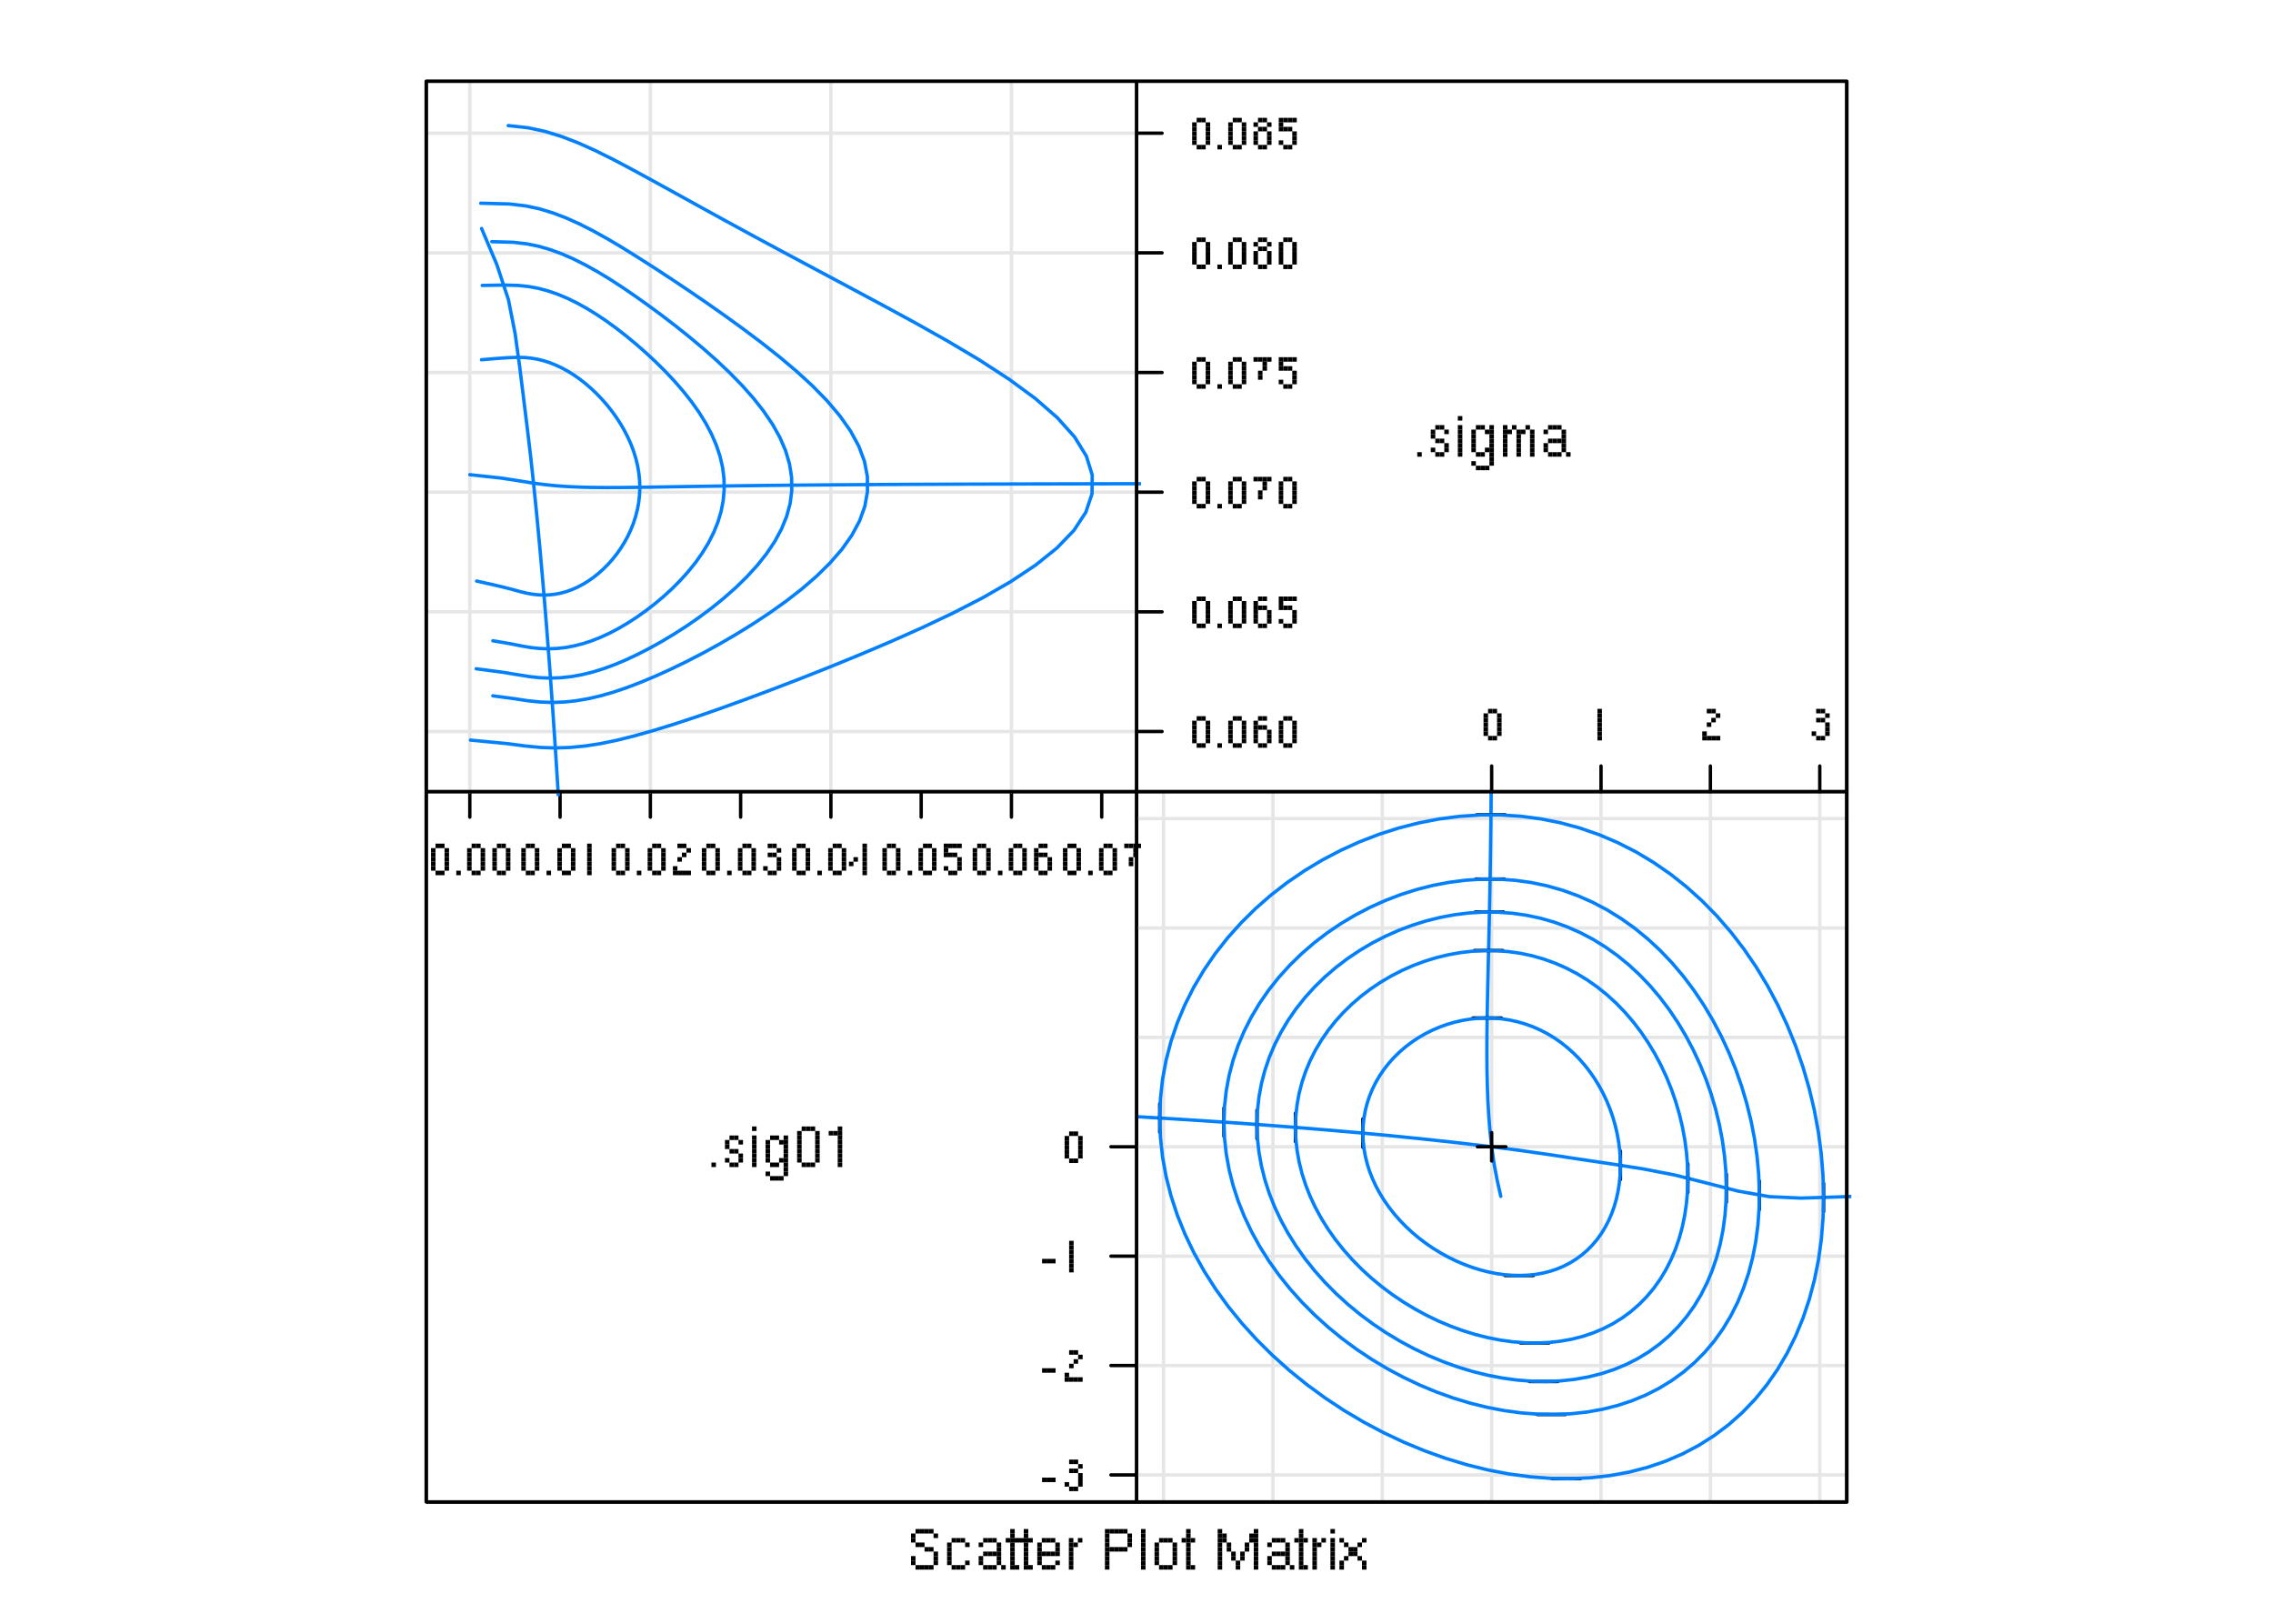 <?xml version="1.0" encoding="UTF-8"?>
<svg xmlns="http://www.w3.org/2000/svg" xmlns:xlink="http://www.w3.org/1999/xlink" width="504pt" height="360pt" viewBox="0 0 504 360" version="1.1">
<defs>
<g>
<symbol overflow="visible" id="glyph0-0">
<g transform="matrix(1,0,0,1,1,-9)">
<rect x="0" y="0" width="1" height="1"/>
<rect x="2" y="0" width="1" height="1"/>
<rect x="4" y="0" width="1" height="1"/>
<rect x="6" y="0" width="1" height="1"/>
<rect x="0" y="2" width="1" height="1"/>
<rect x="6" y="2" width="1" height="1"/>
<rect x="0" y="4" width="1" height="1"/>
<rect x="6" y="4" width="1" height="1"/>
<rect x="0" y="6" width="1" height="1"/>
<rect x="6" y="6" width="1" height="1"/>
<rect x="0" y="8" width="1" height="1"/>
<rect x="2" y="8" width="1" height="1"/>
<rect x="4" y="8" width="1" height="1"/>
<rect x="6" y="8" width="1" height="1"/>
</g>
</symbol>
<symbol overflow="visible" id="glyph0-1">
<g transform="matrix(1,0,0,1,1,-9)">
<rect x="1" y="0" width="1" height="1"/>
<rect x="2" y="0" width="1" height="1"/>
<rect x="3" y="0" width="1" height="1"/>
<rect x="4" y="0" width="1" height="1"/>
<rect x="0" y="1" width="1" height="1"/>
<rect x="5" y="1" width="1" height="1"/>
<rect x="0" y="2" width="1" height="1"/>
<rect x="1" y="3" width="1" height="1"/>
<rect x="2" y="3" width="1" height="1"/>
<rect x="3" y="4" width="1" height="1"/>
<rect x="4" y="4" width="1" height="1"/>
<rect x="5" y="5" width="1" height="1"/>
<rect x="0" y="6" width="1" height="1"/>
<rect x="5" y="6" width="1" height="1"/>
<rect x="0" y="7" width="1" height="1"/>
<rect x="5" y="7" width="1" height="1"/>
<rect x="1" y="8" width="1" height="1"/>
<rect x="2" y="8" width="1" height="1"/>
<rect x="3" y="8" width="1" height="1"/>
<rect x="4" y="8" width="1" height="1"/>
</g>
</symbol>
<symbol overflow="visible" id="glyph0-2">
<g transform="matrix(1,0,0,1,1,-7)">
<rect x="1" y="0" width="1" height="1"/>
<rect x="2" y="0" width="1" height="1"/>
<rect x="3" y="0" width="1" height="1"/>
<rect x="0" y="1" width="1" height="1"/>
<rect x="4" y="1" width="1" height="1"/>
<rect x="0" y="2" width="1" height="1"/>
<rect x="0" y="3" width="1" height="1"/>
<rect x="0" y="4" width="1" height="1"/>
<rect x="0" y="5" width="1" height="1"/>
<rect x="4" y="5" width="1" height="1"/>
<rect x="1" y="6" width="1" height="1"/>
<rect x="2" y="6" width="1" height="1"/>
<rect x="3" y="6" width="1" height="1"/>
</g>
</symbol>
<symbol overflow="visible" id="glyph0-3">
<g transform="matrix(1,0,0,1,1,-7)">
<rect x="1" y="0" width="1" height="1"/>
<rect x="2" y="0" width="1" height="1"/>
<rect x="3" y="0" width="1" height="1"/>
<rect x="0" y="1" width="1" height="1"/>
<rect x="4" y="1" width="1" height="1"/>
<rect x="4" y="2" width="1" height="1"/>
<rect x="1" y="3" width="1" height="1"/>
<rect x="2" y="3" width="1" height="1"/>
<rect x="3" y="3" width="1" height="1"/>
<rect x="4" y="3" width="1" height="1"/>
<rect x="0" y="4" width="1" height="1"/>
<rect x="4" y="4" width="1" height="1"/>
<rect x="0" y="5" width="1" height="1"/>
<rect x="4" y="5" width="1" height="1"/>
<rect x="1" y="6" width="1" height="1"/>
<rect x="2" y="6" width="1" height="1"/>
<rect x="3" y="6" width="1" height="1"/>
<rect x="5" y="6" width="1" height="1"/>
</g>
</symbol>
<symbol overflow="visible" id="glyph0-4">
<g transform="matrix(1,0,0,1,0,-9)">
<rect x="1" y="0" width="1" height="1"/>
<rect x="1" y="1" width="1" height="1"/>
<rect x="0" y="2" width="1" height="1"/>
<rect x="1" y="2" width="1" height="1"/>
<rect x="2" y="2" width="1" height="1"/>
<rect x="1" y="3" width="1" height="1"/>
<rect x="1" y="4" width="1" height="1"/>
<rect x="1" y="5" width="1" height="1"/>
<rect x="1" y="6" width="1" height="1"/>
<rect x="1" y="7" width="1" height="1"/>
<rect x="1" y="8" width="1" height="1"/>
<rect x="2" y="8" width="1" height="1"/>
</g>
</symbol>
<symbol overflow="visible" id="glyph0-5">
<g transform="matrix(1,0,0,1,1,-7)">
<rect x="1" y="0" width="1" height="1"/>
<rect x="2" y="0" width="1" height="1"/>
<rect x="3" y="0" width="1" height="1"/>
<rect x="0" y="1" width="1" height="1"/>
<rect x="4" y="1" width="1" height="1"/>
<rect x="0" y="2" width="1" height="1"/>
<rect x="4" y="2" width="1" height="1"/>
<rect x="0" y="3" width="1" height="1"/>
<rect x="1" y="3" width="1" height="1"/>
<rect x="2" y="3" width="1" height="1"/>
<rect x="3" y="3" width="1" height="1"/>
<rect x="4" y="3" width="1" height="1"/>
<rect x="0" y="4" width="1" height="1"/>
<rect x="0" y="5" width="1" height="1"/>
<rect x="4" y="5" width="1" height="1"/>
<rect x="1" y="6" width="1" height="1"/>
<rect x="2" y="6" width="1" height="1"/>
<rect x="3" y="6" width="1" height="1"/>
</g>
</symbol>
<symbol overflow="visible" id="glyph0-6">
<g transform="matrix(1,0,0,1,1,-7)">
<rect x="0" y="0" width="1" height="1"/>
<rect x="2" y="0" width="1" height="1"/>
<rect x="0" y="1" width="1" height="1"/>
<rect x="1" y="1" width="1" height="1"/>
<rect x="0" y="2" width="1" height="1"/>
<rect x="0" y="3" width="1" height="1"/>
<rect x="0" y="4" width="1" height="1"/>
<rect x="0" y="5" width="1" height="1"/>
<rect x="0" y="6" width="1" height="1"/>
</g>
</symbol>
<symbol overflow="visible" id="glyph0-7">
<g transform="matrix(1,0,0,1,0,-1)">
</g>
</symbol>
<symbol overflow="visible" id="glyph0-8">
<g transform="matrix(1,0,0,1,1,-9)">
<rect x="0" y="0" width="1" height="1"/>
<rect x="1" y="0" width="1" height="1"/>
<rect x="2" y="0" width="1" height="1"/>
<rect x="3" y="0" width="1" height="1"/>
<rect x="4" y="0" width="1" height="1"/>
<rect x="0" y="1" width="1" height="1"/>
<rect x="5" y="1" width="1" height="1"/>
<rect x="0" y="2" width="1" height="1"/>
<rect x="5" y="2" width="1" height="1"/>
<rect x="0" y="3" width="1" height="1"/>
<rect x="5" y="3" width="1" height="1"/>
<rect x="0" y="4" width="1" height="1"/>
<rect x="1" y="4" width="1" height="1"/>
<rect x="2" y="4" width="1" height="1"/>
<rect x="3" y="4" width="1" height="1"/>
<rect x="4" y="4" width="1" height="1"/>
<rect x="0" y="5" width="1" height="1"/>
<rect x="0" y="6" width="1" height="1"/>
<rect x="0" y="7" width="1" height="1"/>
<rect x="0" y="8" width="1" height="1"/>
</g>
</symbol>
<symbol overflow="visible" id="glyph0-9">
<g transform="matrix(1,0,0,1,1,-9)">
<rect x="0" y="0" width="1" height="1"/>
<rect x="0" y="1" width="1" height="1"/>
<rect x="0" y="2" width="1" height="1"/>
<rect x="0" y="3" width="1" height="1"/>
<rect x="0" y="4" width="1" height="1"/>
<rect x="0" y="5" width="1" height="1"/>
<rect x="0" y="6" width="1" height="1"/>
<rect x="0" y="7" width="1" height="1"/>
<rect x="0" y="8" width="1" height="1"/>
</g>
</symbol>
<symbol overflow="visible" id="glyph0-10">
<g transform="matrix(1,0,0,1,1,-7)">
<rect x="1" y="0" width="1" height="1"/>
<rect x="2" y="0" width="1" height="1"/>
<rect x="3" y="0" width="1" height="1"/>
<rect x="0" y="1" width="1" height="1"/>
<rect x="4" y="1" width="1" height="1"/>
<rect x="0" y="2" width="1" height="1"/>
<rect x="4" y="2" width="1" height="1"/>
<rect x="0" y="3" width="1" height="1"/>
<rect x="4" y="3" width="1" height="1"/>
<rect x="0" y="4" width="1" height="1"/>
<rect x="4" y="4" width="1" height="1"/>
<rect x="0" y="5" width="1" height="1"/>
<rect x="4" y="5" width="1" height="1"/>
<rect x="1" y="6" width="1" height="1"/>
<rect x="2" y="6" width="1" height="1"/>
<rect x="3" y="6" width="1" height="1"/>
</g>
</symbol>
<symbol overflow="visible" id="glyph0-11">
<g transform="matrix(1,0,0,1,1,-9)">
<rect x="0" y="0" width="1" height="1"/>
<rect x="8" y="0" width="1" height="1"/>
<rect x="0" y="1" width="1" height="1"/>
<rect x="1" y="1" width="1" height="1"/>
<rect x="7" y="1" width="1" height="1"/>
<rect x="8" y="1" width="1" height="1"/>
<rect x="0" y="2" width="1" height="1"/>
<rect x="1" y="2" width="1" height="1"/>
<rect x="7" y="2" width="1" height="1"/>
<rect x="8" y="2" width="1" height="1"/>
<rect x="0" y="3" width="1" height="1"/>
<rect x="2" y="3" width="1" height="1"/>
<rect x="6" y="3" width="1" height="1"/>
<rect x="8" y="3" width="1" height="1"/>
<rect x="0" y="4" width="1" height="1"/>
<rect x="2" y="4" width="1" height="1"/>
<rect x="6" y="4" width="1" height="1"/>
<rect x="8" y="4" width="1" height="1"/>
<rect x="0" y="5" width="1" height="1"/>
<rect x="3" y="5" width="1" height="1"/>
<rect x="5" y="5" width="1" height="1"/>
<rect x="8" y="5" width="1" height="1"/>
<rect x="0" y="6" width="1" height="1"/>
<rect x="3" y="6" width="1" height="1"/>
<rect x="5" y="6" width="1" height="1"/>
<rect x="8" y="6" width="1" height="1"/>
<rect x="0" y="7" width="1" height="1"/>
<rect x="4" y="7" width="1" height="1"/>
<rect x="8" y="7" width="1" height="1"/>
<rect x="0" y="8" width="1" height="1"/>
<rect x="4" y="8" width="1" height="1"/>
<rect x="8" y="8" width="1" height="1"/>
</g>
</symbol>
<symbol overflow="visible" id="glyph0-12">
<g transform="matrix(1,0,0,1,1,-9)">
<rect x="0" y="0" width="1" height="1"/>
<rect x="0" y="2" width="1" height="1"/>
<rect x="0" y="3" width="1" height="1"/>
<rect x="0" y="4" width="1" height="1"/>
<rect x="0" y="5" width="1" height="1"/>
<rect x="0" y="6" width="1" height="1"/>
<rect x="0" y="7" width="1" height="1"/>
<rect x="0" y="8" width="1" height="1"/>
</g>
</symbol>
<symbol overflow="visible" id="glyph0-13">
<g transform="matrix(1,0,0,1,0,-7)">
<rect x="0" y="0" width="1" height="1"/>
<rect x="5" y="0" width="1" height="1"/>
<rect x="1" y="1" width="1" height="1"/>
<rect x="4" y="1" width="1" height="1"/>
<rect x="2" y="2" width="1" height="1"/>
<rect x="3" y="2" width="1" height="1"/>
<rect x="2" y="3" width="1" height="1"/>
<rect x="3" y="3" width="1" height="1"/>
<rect x="1" y="4" width="1" height="1"/>
<rect x="4" y="4" width="1" height="1"/>
<rect x="0" y="5" width="1" height="1"/>
<rect x="5" y="5" width="1" height="1"/>
<rect x="0" y="6" width="1" height="1"/>
<rect x="5" y="6" width="1" height="1"/>
</g>
</symbol>
<symbol overflow="visible" id="glyph0-14">
<g transform="matrix(1,0,0,1,1,-1)">
<rect x="0" y="0" width="1" height="1"/>
</g>
</symbol>
<symbol overflow="visible" id="glyph0-15">
<g transform="matrix(1,0,0,1,1,-7)">
<rect x="1" y="0" width="1" height="1"/>
<rect x="2" y="0" width="1" height="1"/>
<rect x="0" y="1" width="1" height="1"/>
<rect x="3" y="1" width="1" height="1"/>
<rect x="0" y="2" width="1" height="1"/>
<rect x="1" y="3" width="1" height="1"/>
<rect x="2" y="3" width="1" height="1"/>
<rect x="3" y="4" width="1" height="1"/>
<rect x="0" y="5" width="1" height="1"/>
<rect x="3" y="5" width="1" height="1"/>
<rect x="1" y="6" width="1" height="1"/>
<rect x="2" y="6" width="1" height="1"/>
</g>
</symbol>
<symbol overflow="visible" id="glyph0-16">
<g transform="matrix(1,0,0,1,1,-7)">
<rect x="1" y="0" width="1" height="1"/>
<rect x="2" y="0" width="1" height="1"/>
<rect x="4" y="0" width="1" height="1"/>
<rect x="0" y="1" width="1" height="1"/>
<rect x="3" y="1" width="1" height="1"/>
<rect x="4" y="1" width="1" height="1"/>
<rect x="0" y="2" width="1" height="1"/>
<rect x="4" y="2" width="1" height="1"/>
<rect x="0" y="3" width="1" height="1"/>
<rect x="4" y="3" width="1" height="1"/>
<rect x="0" y="4" width="1" height="1"/>
<rect x="4" y="4" width="1" height="1"/>
<rect x="0" y="5" width="1" height="1"/>
<rect x="3" y="5" width="1" height="1"/>
<rect x="4" y="5" width="1" height="1"/>
<rect x="1" y="6" width="1" height="1"/>
<rect x="2" y="6" width="1" height="1"/>
<rect x="4" y="6" width="1" height="1"/>
<rect x="4" y="7" width="1" height="1"/>
<rect x="0" y="8" width="1" height="1"/>
<rect x="4" y="8" width="1" height="1"/>
<rect x="1" y="9" width="1" height="1"/>
<rect x="2" y="9" width="1" height="1"/>
<rect x="3" y="9" width="1" height="1"/>
</g>
</symbol>
<symbol overflow="visible" id="glyph0-17">
<g transform="matrix(1,0,0,1,1,-9)">
<rect x="1" y="0" width="1" height="1"/>
<rect x="2" y="0" width="1" height="1"/>
<rect x="3" y="0" width="1" height="1"/>
<rect x="0" y="1" width="1" height="1"/>
<rect x="4" y="1" width="1" height="1"/>
<rect x="0" y="2" width="1" height="1"/>
<rect x="4" y="2" width="1" height="1"/>
<rect x="0" y="3" width="1" height="1"/>
<rect x="4" y="3" width="1" height="1"/>
<rect x="0" y="4" width="1" height="1"/>
<rect x="4" y="4" width="1" height="1"/>
<rect x="0" y="5" width="1" height="1"/>
<rect x="4" y="5" width="1" height="1"/>
<rect x="0" y="6" width="1" height="1"/>
<rect x="4" y="6" width="1" height="1"/>
<rect x="0" y="7" width="1" height="1"/>
<rect x="4" y="7" width="1" height="1"/>
<rect x="1" y="8" width="1" height="1"/>
<rect x="2" y="8" width="1" height="1"/>
<rect x="3" y="8" width="1" height="1"/>
</g>
</symbol>
<symbol overflow="visible" id="glyph0-18">
<g transform="matrix(1,0,0,1,1,-9)">
<rect x="2" y="0" width="1" height="1"/>
<rect x="0" y="1" width="1" height="1"/>
<rect x="1" y="1" width="1" height="1"/>
<rect x="2" y="1" width="1" height="1"/>
<rect x="2" y="2" width="1" height="1"/>
<rect x="2" y="3" width="1" height="1"/>
<rect x="2" y="4" width="1" height="1"/>
<rect x="2" y="5" width="1" height="1"/>
<rect x="2" y="6" width="1" height="1"/>
<rect x="2" y="7" width="1" height="1"/>
<rect x="2" y="8" width="1" height="1"/>
</g>
</symbol>
<symbol overflow="visible" id="glyph0-19">
<g transform="matrix(1,0,0,1,1,-7)">
<rect x="0" y="0" width="1" height="1"/>
<rect x="2" y="0" width="1" height="1"/>
<rect x="5" y="0" width="1" height="1"/>
<rect x="0" y="1" width="1" height="1"/>
<rect x="1" y="1" width="1" height="1"/>
<rect x="3" y="1" width="1" height="1"/>
<rect x="4" y="1" width="1" height="1"/>
<rect x="6" y="1" width="1" height="1"/>
<rect x="0" y="2" width="1" height="1"/>
<rect x="3" y="2" width="1" height="1"/>
<rect x="6" y="2" width="1" height="1"/>
<rect x="0" y="3" width="1" height="1"/>
<rect x="3" y="3" width="1" height="1"/>
<rect x="6" y="3" width="1" height="1"/>
<rect x="0" y="4" width="1" height="1"/>
<rect x="3" y="4" width="1" height="1"/>
<rect x="6" y="4" width="1" height="1"/>
<rect x="0" y="5" width="1" height="1"/>
<rect x="3" y="5" width="1" height="1"/>
<rect x="6" y="5" width="1" height="1"/>
<rect x="0" y="6" width="1" height="1"/>
<rect x="3" y="6" width="1" height="1"/>
<rect x="6" y="6" width="1" height="1"/>
</g>
</symbol>
<symbol overflow="visible" id="glyph1-0">
<g transform="matrix(1,0,0,1,0,-8)">
<rect x="4" y="1" width="1" height="1"/>
<rect x="1" y="4" width="1" height="1"/>
<rect x="1" y="7" width="1" height="1"/>
<rect x="2" y="7" width="1" height="1"/>
<rect x="4" y="7" width="1" height="1"/>
</g>
</symbol>
<symbol overflow="visible" id="glyph1-1">
<g transform="matrix(1,0,0,1,0,-8)">
<rect x="2" y="1" width="1" height="1"/>
<rect x="3" y="1" width="1" height="1"/>
<rect x="1" y="2" width="1" height="1"/>
<rect x="4" y="2" width="1" height="1"/>
<rect x="1" y="3" width="1" height="1"/>
<rect x="4" y="3" width="1" height="1"/>
<rect x="1" y="4" width="1" height="1"/>
<rect x="4" y="4" width="1" height="1"/>
<rect x="1" y="5" width="1" height="1"/>
<rect x="4" y="5" width="1" height="1"/>
<rect x="1" y="6" width="1" height="1"/>
<rect x="4" y="6" width="1" height="1"/>
<rect x="2" y="7" width="1" height="1"/>
<rect x="3" y="7" width="1" height="1"/>
</g>
</symbol>
<symbol overflow="visible" id="glyph1-2">
<g transform="matrix(1,0,0,1,0,-1)">
<rect x="1" y="0" width="1" height="1"/>
</g>
</symbol>
<symbol overflow="visible" id="glyph1-3">
<g transform="matrix(1,0,0,1,0,-8)">
<rect x="2" y="1" width="1" height="1"/>
<rect x="2" y="2" width="1" height="1"/>
<rect x="2" y="3" width="1" height="1"/>
<rect x="2" y="4" width="1" height="1"/>
<rect x="2" y="5" width="1" height="1"/>
<rect x="2" y="6" width="1" height="1"/>
<rect x="2" y="7" width="1" height="1"/>
</g>
</symbol>
<symbol overflow="visible" id="glyph1-4">
<g transform="matrix(1,0,0,1,0,-8)">
<rect x="2" y="1" width="1" height="1"/>
<rect x="3" y="1" width="1" height="1"/>
<rect x="4" y="2" width="1" height="1"/>
<rect x="3" y="3" width="1" height="1"/>
<rect x="2" y="4" width="1" height="1"/>
<rect x="1" y="6" width="1" height="1"/>
<rect x="1" y="7" width="1" height="1"/>
<rect x="2" y="7" width="1" height="1"/>
<rect x="3" y="7" width="1" height="1"/>
<rect x="4" y="7" width="1" height="1"/>
</g>
</symbol>
<symbol overflow="visible" id="glyph1-5">
<g transform="matrix(1,0,0,1,0,-8)">
<rect x="2" y="1" width="1" height="1"/>
<rect x="3" y="1" width="1" height="1"/>
<rect x="4" y="2" width="1" height="1"/>
<rect x="2" y="3" width="1" height="1"/>
<rect x="3" y="3" width="1" height="1"/>
<rect x="4" y="4" width="1" height="1"/>
<rect x="4" y="5" width="1" height="1"/>
<rect x="1" y="6" width="1" height="1"/>
<rect x="4" y="6" width="1" height="1"/>
<rect x="2" y="7" width="1" height="1"/>
<rect x="3" y="7" width="1" height="1"/>
</g>
</symbol>
<symbol overflow="visible" id="glyph1-6">
<g transform="matrix(1,0,0,1,0,-8)">
<rect x="3" y="1" width="1" height="1"/>
<rect x="3" y="2" width="1" height="1"/>
<rect x="3" y="3" width="1" height="1"/>
<rect x="1" y="4" width="1" height="1"/>
<rect x="3" y="4" width="1" height="1"/>
<rect x="0" y="5" width="1" height="1"/>
<rect x="3" y="5" width="1" height="1"/>
<rect x="3" y="6" width="1" height="1"/>
<rect x="3" y="7" width="1" height="1"/>
</g>
</symbol>
<symbol overflow="visible" id="glyph1-7">
<g transform="matrix(1,0,0,1,0,-8)">
<rect x="1" y="1" width="1" height="1"/>
<rect x="2" y="1" width="1" height="1"/>
<rect x="3" y="1" width="1" height="1"/>
<rect x="4" y="1" width="1" height="1"/>
<rect x="1" y="2" width="1" height="1"/>
<rect x="1" y="3" width="1" height="1"/>
<rect x="2" y="3" width="1" height="1"/>
<rect x="3" y="3" width="1" height="1"/>
<rect x="4" y="4" width="1" height="1"/>
<rect x="4" y="5" width="1" height="1"/>
<rect x="1" y="6" width="1" height="1"/>
<rect x="4" y="6" width="1" height="1"/>
<rect x="2" y="7" width="1" height="1"/>
<rect x="3" y="7" width="1" height="1"/>
</g>
</symbol>
<symbol overflow="visible" id="glyph1-8">
<g transform="matrix(1,0,0,1,0,-8)">
<rect x="2" y="1" width="1" height="1"/>
<rect x="3" y="1" width="1" height="1"/>
<rect x="1" y="2" width="1" height="1"/>
<rect x="1" y="3" width="1" height="1"/>
<rect x="2" y="3" width="1" height="1"/>
<rect x="3" y="3" width="1" height="1"/>
<rect x="1" y="4" width="1" height="1"/>
<rect x="4" y="4" width="1" height="1"/>
<rect x="1" y="5" width="1" height="1"/>
<rect x="4" y="5" width="1" height="1"/>
<rect x="1" y="6" width="1" height="1"/>
<rect x="4" y="6" width="1" height="1"/>
<rect x="2" y="7" width="1" height="1"/>
<rect x="3" y="7" width="1" height="1"/>
</g>
</symbol>
<symbol overflow="visible" id="glyph1-9">
<g transform="matrix(1,0,0,1,0,-8)">
<rect x="1" y="1" width="1" height="1"/>
<rect x="2" y="1" width="1" height="1"/>
<rect x="3" y="1" width="1" height="1"/>
<rect x="4" y="1" width="1" height="1"/>
<rect x="3" y="2" width="1" height="1"/>
<rect x="3" y="3" width="1" height="1"/>
<rect x="2" y="4" width="1" height="1"/>
<rect x="2" y="5" width="1" height="1"/>
</g>
</symbol>
<symbol overflow="visible" id="glyph1-10">
<g transform="matrix(1,0,0,1,0,-4)">
<rect x="0" y="1" width="1" height="1"/>
<rect x="1" y="1" width="1" height="1"/>
<rect x="2" y="1" width="1" height="1"/>
</g>
</symbol>
<symbol overflow="visible" id="glyph1-11">
<g transform="matrix(1,0,0,1,0,-8)">
<rect x="2" y="1" width="1" height="1"/>
<rect x="3" y="1" width="1" height="1"/>
<rect x="1" y="2" width="1" height="1"/>
<rect x="4" y="2" width="1" height="1"/>
<rect x="2" y="3" width="1" height="1"/>
<rect x="3" y="3" width="1" height="1"/>
<rect x="1" y="4" width="1" height="1"/>
<rect x="4" y="4" width="1" height="1"/>
<rect x="1" y="5" width="1" height="1"/>
<rect x="4" y="5" width="1" height="1"/>
<rect x="1" y="6" width="1" height="1"/>
<rect x="4" y="6" width="1" height="1"/>
<rect x="2" y="7" width="1" height="1"/>
<rect x="3" y="7" width="1" height="1"/>
</g>
</symbol>
</g>
<clipPath id="clip1">
  <path d="M 103 175.5 L 105 175.5 L 105 182 L 103 182 Z M 103 175.5 "/>
</clipPath>
<clipPath id="clip2">
  <path d="M 123 175.5 L 125 175.5 L 125 182 L 123 182 Z M 123 175.5 "/>
</clipPath>
<clipPath id="clip3">
  <path d="M 143 175.5 L 145 175.5 L 145 182 L 143 182 Z M 143 175.5 "/>
</clipPath>
<clipPath id="clip4">
  <path d="M 163 175.5 L 165 175.5 L 165 182 L 163 182 Z M 163 175.5 "/>
</clipPath>
<clipPath id="clip5">
  <path d="M 183 175.5 L 185 175.5 L 185 182 L 183 182 Z M 183 175.5 "/>
</clipPath>
<clipPath id="clip6">
  <path d="M 203 175.5 L 205 175.5 L 205 182 L 203 182 Z M 203 175.5 "/>
</clipPath>
<clipPath id="clip7">
  <path d="M 223 175.5 L 225 175.5 L 225 182 L 223 182 Z M 223 175.5 "/>
</clipPath>
<clipPath id="clip8">
  <path d="M 243 175.5 L 245 175.5 L 245 182 L 243 182 Z M 243 175.5 "/>
</clipPath>
<clipPath id="clip9">
  <path d="M 235 186 L 253 186 L 253 195 L 235 195 Z M 235 186 "/>
</clipPath>
<clipPath id="clip10">
  <path d="M 94.5 175.5 L 253 175.5 L 253 334 L 94.5 334 Z M 94.5 175.5 "/>
</clipPath>
<clipPath id="clip11">
  <path d="M 252 326 L 410 326 L 410 328 L 252 328 Z M 252 326 "/>
</clipPath>
<clipPath id="clip12">
  <path d="M 252 302 L 410 302 L 410 304 L 252 304 Z M 252 302 "/>
</clipPath>
<clipPath id="clip13">
  <path d="M 252 278 L 410 278 L 410 279 L 252 279 Z M 252 278 "/>
</clipPath>
<clipPath id="clip14">
  <path d="M 252 253 L 410 253 L 410 255 L 252 255 Z M 252 253 "/>
</clipPath>
<clipPath id="clip15">
  <path d="M 252 229 L 410 229 L 410 231 L 252 231 Z M 252 229 "/>
</clipPath>
<clipPath id="clip16">
  <path d="M 252 205 L 410 205 L 410 207 L 252 207 Z M 252 205 "/>
</clipPath>
<clipPath id="clip17">
  <path d="M 252 181 L 410 181 L 410 182 L 252 182 Z M 252 181 "/>
</clipPath>
<clipPath id="clip18">
  <path d="M 257 175.5 L 259 175.5 L 259 334 L 257 334 Z M 257 175.5 "/>
</clipPath>
<clipPath id="clip19">
  <path d="M 281 175.5 L 283 175.5 L 283 334 L 281 334 Z M 281 175.5 "/>
</clipPath>
<clipPath id="clip20">
  <path d="M 306 175.5 L 307 175.5 L 307 334 L 306 334 Z M 306 175.5 "/>
</clipPath>
<clipPath id="clip21">
  <path d="M 330 175.5 L 332 175.5 L 332 334 L 330 334 Z M 330 175.5 "/>
</clipPath>
<clipPath id="clip22">
  <path d="M 354 175.5 L 356 175.5 L 356 334 L 354 334 Z M 354 175.5 "/>
</clipPath>
<clipPath id="clip23">
  <path d="M 378 175.5 L 380 175.5 L 380 334 L 378 334 Z M 378 175.5 "/>
</clipPath>
<clipPath id="clip24">
  <path d="M 403 175.5 L 404 175.5 L 404 334 L 403 334 Z M 403 175.5 "/>
</clipPath>
<clipPath id="clip25">
  <path d="M 329 175.5 L 334 175.5 L 334 266 L 329 266 Z M 329 175.5 "/>
</clipPath>
<clipPath id="clip26">
  <path d="M 252 243 L 410.5 243 L 410.5 267 L 252 267 Z M 252 243 "/>
</clipPath>
<clipPath id="clip27">
  <path d="M 252 175.5 L 410 175.5 L 410 334 L 252 334 Z M 252 175.5 "/>
</clipPath>
<clipPath id="clip28">
  <path d="M 94.5 161 L 253 161 L 253 163 L 94.5 163 Z M 94.5 161 "/>
</clipPath>
<clipPath id="clip29">
  <path d="M 94.5 135 L 253 135 L 253 137 L 94.5 137 Z M 94.5 135 "/>
</clipPath>
<clipPath id="clip30">
  <path d="M 94.5 108 L 253 108 L 253 110 L 94.5 110 Z M 94.5 108 "/>
</clipPath>
<clipPath id="clip31">
  <path d="M 94.5 82 L 253 82 L 253 83 L 94.5 83 Z M 94.5 82 "/>
</clipPath>
<clipPath id="clip32">
  <path d="M 94.5 55 L 253 55 L 253 57 L 94.5 57 Z M 94.5 55 "/>
</clipPath>
<clipPath id="clip33">
  <path d="M 94.5 29 L 253 29 L 253 30 L 94.5 30 Z M 94.5 29 "/>
</clipPath>
<clipPath id="clip34">
  <path d="M 103 18 L 105 18 L 105 176 L 103 176 Z M 103 18 "/>
</clipPath>
<clipPath id="clip35">
  <path d="M 143 18 L 145 18 L 145 176 L 143 176 Z M 143 18 "/>
</clipPath>
<clipPath id="clip36">
  <path d="M 183 18 L 185 18 L 185 176 L 183 176 Z M 183 18 "/>
</clipPath>
<clipPath id="clip37">
  <path d="M 223 18 L 225 18 L 225 176 L 223 176 Z M 223 18 "/>
</clipPath>
<clipPath id="clip38">
  <path d="M 103 104 L 253 104 L 253 109 L 103 109 Z M 103 104 "/>
</clipPath>
<clipPath id="clip39">
  <path d="M 106 50 L 127 50 L 127 176.5 L 106 176.5 Z M 106 50 "/>
</clipPath>
<clipPath id="clip40">
  <path d="M 94.5 18 L 253 18 L 253 176 L 94.5 176 Z M 94.5 18 "/>
</clipPath>
<clipPath id="clip41">
  <path d="M 252 161 L 259 161 L 259 163 L 252 163 Z M 252 161 "/>
</clipPath>
<clipPath id="clip42">
  <path d="M 252 135 L 259 135 L 259 137 L 252 137 Z M 252 135 "/>
</clipPath>
<clipPath id="clip43">
  <path d="M 252 108 L 259 108 L 259 110 L 252 110 Z M 252 108 "/>
</clipPath>
<clipPath id="clip44">
  <path d="M 252 82 L 259 82 L 259 83 L 252 83 Z M 252 82 "/>
</clipPath>
<clipPath id="clip45">
  <path d="M 252 55 L 259 55 L 259 57 L 252 57 Z M 252 55 "/>
</clipPath>
<clipPath id="clip46">
  <path d="M 252 29 L 259 29 L 259 30 L 252 30 Z M 252 29 "/>
</clipPath>
<clipPath id="clip47">
  <path d="M 252 18 L 410 18 L 410 176 L 252 176 Z M 252 18 "/>
</clipPath>
</defs>
<g id="surface716">
<rect x="0" y="0" width="504" height="360" style="fill:rgb(100%,100%,100%);fill-opacity:1;stroke:none;"/>
<g style="fill:rgb(0%,0%,0%);fill-opacity:1;">
  <use xlink:href="#glyph0-1" x="201" y="348"/>
  <use xlink:href="#glyph0-2" x="209" y="348"/>
  <use xlink:href="#glyph0-3" x="216" y="348"/>
  <use xlink:href="#glyph0-4" x="223" y="348"/>
  <use xlink:href="#glyph0-4" x="226" y="348"/>
  <use xlink:href="#glyph0-5" x="229" y="348"/>
  <use xlink:href="#glyph0-6" x="236" y="348"/>
  <use xlink:href="#glyph0-7" x="240" y="348"/>
  <use xlink:href="#glyph0-8" x="244" y="348"/>
  <use xlink:href="#glyph0-9" x="252" y="348"/>
  <use xlink:href="#glyph0-10" x="255" y="348"/>
  <use xlink:href="#glyph0-4" x="262" y="348"/>
  <use xlink:href="#glyph0-7" x="265" y="348"/>
  <use xlink:href="#glyph0-11" x="269" y="348"/>
  <use xlink:href="#glyph0-3" x="280" y="348"/>
  <use xlink:href="#glyph0-4" x="287" y="348"/>
  <use xlink:href="#glyph0-6" x="290" y="348"/>
  <use xlink:href="#glyph0-12" x="294" y="348"/>
  <use xlink:href="#glyph0-13" x="297" y="348"/>
</g>
<g style="fill:rgb(0%,0%,0%);fill-opacity:1;">
  <use xlink:href="#glyph0-14" x="156.75" y="258.75"/>
  <use xlink:href="#glyph0-15" x="159.75" y="258.75"/>
  <use xlink:href="#glyph0-12" x="165.75" y="258.75"/>
  <use xlink:href="#glyph0-16" x="168.75" y="258.75"/>
  <use xlink:href="#glyph0-17" x="175.75" y="258.75"/>
  <use xlink:href="#glyph0-18" x="182.75" y="258.75"/>
</g>
<g clip-path="url(#clip1)" clip-rule="nonzero">
<path style="fill:none;stroke-width:0.75;stroke-linecap:round;stroke-linejoin:round;stroke:rgb(0%,0%,0%);stroke-opacity:1;stroke-miterlimit:10;" d="M 104.172 175.5 L 104.172 181.168 "/>
</g>
<g clip-path="url(#clip2)" clip-rule="nonzero">
<path style="fill:none;stroke-width:0.75;stroke-linecap:round;stroke-linejoin:round;stroke:rgb(0%,0%,0%);stroke-opacity:1;stroke-miterlimit:10;" d="M 124.188 175.5 L 124.188 181.168 "/>
</g>
<g clip-path="url(#clip3)" clip-rule="nonzero">
<path style="fill:none;stroke-width:0.75;stroke-linecap:round;stroke-linejoin:round;stroke:rgb(0%,0%,0%);stroke-opacity:1;stroke-miterlimit:10;" d="M 144.207 175.5 L 144.207 181.168 "/>
</g>
<g clip-path="url(#clip4)" clip-rule="nonzero">
<path style="fill:none;stroke-width:0.75;stroke-linecap:round;stroke-linejoin:round;stroke:rgb(0%,0%,0%);stroke-opacity:1;stroke-miterlimit:10;" d="M 164.223 175.5 L 164.223 181.168 "/>
</g>
<g clip-path="url(#clip5)" clip-rule="nonzero">
<path style="fill:none;stroke-width:0.75;stroke-linecap:round;stroke-linejoin:round;stroke:rgb(0%,0%,0%);stroke-opacity:1;stroke-miterlimit:10;" d="M 184.238 175.5 L 184.238 181.168 "/>
</g>
<g clip-path="url(#clip6)" clip-rule="nonzero">
<path style="fill:none;stroke-width:0.75;stroke-linecap:round;stroke-linejoin:round;stroke:rgb(0%,0%,0%);stroke-opacity:1;stroke-miterlimit:10;" d="M 204.258 175.5 L 204.258 181.168 "/>
</g>
<g clip-path="url(#clip7)" clip-rule="nonzero">
<path style="fill:none;stroke-width:0.75;stroke-linecap:round;stroke-linejoin:round;stroke:rgb(0%,0%,0%);stroke-opacity:1;stroke-miterlimit:10;" d="M 224.273 175.5 L 224.273 181.168 "/>
</g>
<g clip-path="url(#clip8)" clip-rule="nonzero">
<path style="fill:none;stroke-width:0.75;stroke-linecap:round;stroke-linejoin:round;stroke:rgb(0%,0%,0%);stroke-opacity:1;stroke-miterlimit:10;" d="M 244.289 175.5 L 244.289 181.168 "/>
</g>
<g style="fill:rgb(0%,0%,0%);fill-opacity:1;">
  <use xlink:href="#glyph1-1" x="94.57" y="194.039"/>
  <use xlink:href="#glyph1-2" x="100.17" y="194.039"/>
  <use xlink:href="#glyph1-1" x="102.57" y="194.039"/>
  <use xlink:href="#glyph1-1" x="108.17" y="194.039"/>
</g>
<g style="fill:rgb(0%,0%,0%);fill-opacity:1;">
  <use xlink:href="#glyph1-1" x="114.586" y="194.039"/>
  <use xlink:href="#glyph1-2" x="120.186" y="194.039"/>
  <use xlink:href="#glyph1-1" x="122.586" y="194.039"/>
  <use xlink:href="#glyph1-3" x="128.186" y="194.039"/>
</g>
<g style="fill:rgb(0%,0%,0%);fill-opacity:1;">
  <use xlink:href="#glyph1-1" x="134.605" y="194.039"/>
  <use xlink:href="#glyph1-2" x="140.205" y="194.039"/>
  <use xlink:href="#glyph1-1" x="142.605" y="194.039"/>
  <use xlink:href="#glyph1-4" x="148.205" y="194.039"/>
</g>
<g style="fill:rgb(0%,0%,0%);fill-opacity:1;">
  <use xlink:href="#glyph1-1" x="154.621" y="194.039"/>
  <use xlink:href="#glyph1-2" x="160.221" y="194.039"/>
  <use xlink:href="#glyph1-1" x="162.621" y="194.039"/>
  <use xlink:href="#glyph1-5" x="168.221" y="194.039"/>
</g>
<g style="fill:rgb(0%,0%,0%);fill-opacity:1;">
  <use xlink:href="#glyph1-1" x="174.637" y="194.039"/>
  <use xlink:href="#glyph1-2" x="180.237" y="194.039"/>
  <use xlink:href="#glyph1-1" x="182.637" y="194.039"/>
  <use xlink:href="#glyph1-6" x="188.237" y="194.039"/>
</g>
<g style="fill:rgb(0%,0%,0%);fill-opacity:1;">
  <use xlink:href="#glyph1-1" x="194.656" y="194.039"/>
  <use xlink:href="#glyph1-2" x="200.256" y="194.039"/>
  <use xlink:href="#glyph1-1" x="202.656" y="194.039"/>
  <use xlink:href="#glyph1-7" x="208.256" y="194.039"/>
</g>
<g style="fill:rgb(0%,0%,0%);fill-opacity:1;">
  <use xlink:href="#glyph1-1" x="214.672" y="194.039"/>
  <use xlink:href="#glyph1-2" x="220.272" y="194.039"/>
  <use xlink:href="#glyph1-1" x="222.672" y="194.039"/>
  <use xlink:href="#glyph1-8" x="228.272" y="194.039"/>
</g>
<g clip-path="url(#clip9)" clip-rule="nonzero">
<g style="fill:rgb(0%,0%,0%);fill-opacity:1;">
  <use xlink:href="#glyph1-1" x="234.688" y="194.039"/>
  <use xlink:href="#glyph1-2" x="240.287" y="194.039"/>
  <use xlink:href="#glyph1-1" x="242.688" y="194.039"/>
  <use xlink:href="#glyph1-9" x="248.287" y="194.039"/>
</g>
</g>
<path style="fill:none;stroke-width:0.75;stroke-linecap:round;stroke-linejoin:round;stroke:rgb(0%,0%,0%);stroke-opacity:1;stroke-miterlimit:10;" d="M 252 327.004 L 246.332 327.004 "/>
<path style="fill:none;stroke-width:0.75;stroke-linecap:round;stroke-linejoin:round;stroke:rgb(0%,0%,0%);stroke-opacity:1;stroke-miterlimit:10;" d="M 252 302.75 L 246.332 302.75 "/>
<path style="fill:none;stroke-width:0.75;stroke-linecap:round;stroke-linejoin:round;stroke:rgb(0%,0%,0%);stroke-opacity:1;stroke-miterlimit:10;" d="M 252 278.5 L 246.332 278.5 "/>
<path style="fill:none;stroke-width:0.75;stroke-linecap:round;stroke-linejoin:round;stroke:rgb(0%,0%,0%);stroke-opacity:1;stroke-miterlimit:10;" d="M 252 254.25 L 246.332 254.25 "/>
<g style="fill:rgb(0%,0%,0%);fill-opacity:1;">
  <use xlink:href="#glyph1-10" x="231.059" y="330.602"/>
  <use xlink:href="#glyph1-5" x="235.059" y="330.602"/>
</g>
<g style="fill:rgb(0%,0%,0%);fill-opacity:1;">
  <use xlink:href="#glyph1-10" x="231.059" y="306.352"/>
  <use xlink:href="#glyph1-4" x="235.059" y="306.352"/>
</g>
<g style="fill:rgb(0%,0%,0%);fill-opacity:1;">
  <use xlink:href="#glyph1-10" x="231.059" y="282.102"/>
  <use xlink:href="#glyph1-3" x="235.059" y="282.102"/>
</g>
<g style="fill:rgb(0%,0%,0%);fill-opacity:1;">
  <use xlink:href="#glyph1-1" x="235.059" y="257.852"/>
</g>
<g clip-path="url(#clip10)" clip-rule="nonzero">
<path style="fill:none;stroke-width:0.75;stroke-linecap:round;stroke-linejoin:round;stroke:rgb(0%,0%,0%);stroke-opacity:1;stroke-miterlimit:10;" d="M 94.5 333 L 252 333 L 252 175.5 L 94.5 175.5 Z M 94.5 333 "/>
</g>
<g clip-path="url(#clip11)" clip-rule="nonzero">
<path style="fill:none;stroke-width:0.75;stroke-linecap:round;stroke-linejoin:round;stroke:rgb(90.196%,90.196%,90.196%);stroke-opacity:1;stroke-miterlimit:10;" d="M 252 327.004 L 409.5 327.004 "/>
</g>
<g clip-path="url(#clip12)" clip-rule="nonzero">
<path style="fill:none;stroke-width:0.75;stroke-linecap:round;stroke-linejoin:round;stroke:rgb(90.196%,90.196%,90.196%);stroke-opacity:1;stroke-miterlimit:10;" d="M 252 302.75 L 409.5 302.75 "/>
</g>
<g clip-path="url(#clip13)" clip-rule="nonzero">
<path style="fill:none;stroke-width:0.75;stroke-linecap:round;stroke-linejoin:round;stroke:rgb(90.196%,90.196%,90.196%);stroke-opacity:1;stroke-miterlimit:10;" d="M 252 278.5 L 409.5 278.5 "/>
</g>
<g clip-path="url(#clip14)" clip-rule="nonzero">
<path style="fill:none;stroke-width:0.75;stroke-linecap:round;stroke-linejoin:round;stroke:rgb(90.196%,90.196%,90.196%);stroke-opacity:1;stroke-miterlimit:10;" d="M 252 254.25 L 409.5 254.25 "/>
</g>
<g clip-path="url(#clip15)" clip-rule="nonzero">
<path style="fill:none;stroke-width:0.75;stroke-linecap:round;stroke-linejoin:round;stroke:rgb(90.196%,90.196%,90.196%);stroke-opacity:1;stroke-miterlimit:10;" d="M 252 230 L 409.5 230 "/>
</g>
<g clip-path="url(#clip16)" clip-rule="nonzero">
<path style="fill:none;stroke-width:0.75;stroke-linecap:round;stroke-linejoin:round;stroke:rgb(90.196%,90.196%,90.196%);stroke-opacity:1;stroke-miterlimit:10;" d="M 252 205.75 L 409.5 205.75 "/>
</g>
<g clip-path="url(#clip17)" clip-rule="nonzero">
<path style="fill:none;stroke-width:0.75;stroke-linecap:round;stroke-linejoin:round;stroke:rgb(90.196%,90.196%,90.196%);stroke-opacity:1;stroke-miterlimit:10;" d="M 252 181.496 L 409.5 181.496 "/>
</g>
<g clip-path="url(#clip18)" clip-rule="nonzero">
<path style="fill:none;stroke-width:0.75;stroke-linecap:round;stroke-linejoin:round;stroke:rgb(90.196%,90.196%,90.196%);stroke-opacity:1;stroke-miterlimit:10;" d="M 257.996 333 L 257.996 175.5 "/>
</g>
<g clip-path="url(#clip19)" clip-rule="nonzero">
<path style="fill:none;stroke-width:0.75;stroke-linecap:round;stroke-linejoin:round;stroke:rgb(90.196%,90.196%,90.196%);stroke-opacity:1;stroke-miterlimit:10;" d="M 282.25 333 L 282.25 175.5 "/>
</g>
<g clip-path="url(#clip20)" clip-rule="nonzero">
<path style="fill:none;stroke-width:0.75;stroke-linecap:round;stroke-linejoin:round;stroke:rgb(90.196%,90.196%,90.196%);stroke-opacity:1;stroke-miterlimit:10;" d="M 306.5 333 L 306.5 175.5 "/>
</g>
<g clip-path="url(#clip21)" clip-rule="nonzero">
<path style="fill:none;stroke-width:0.75;stroke-linecap:round;stroke-linejoin:round;stroke:rgb(90.196%,90.196%,90.196%);stroke-opacity:1;stroke-miterlimit:10;" d="M 330.75 333 L 330.75 175.5 "/>
</g>
<g clip-path="url(#clip22)" clip-rule="nonzero">
<path style="fill:none;stroke-width:0.75;stroke-linecap:round;stroke-linejoin:round;stroke:rgb(90.196%,90.196%,90.196%);stroke-opacity:1;stroke-miterlimit:10;" d="M 355 333 L 355 175.5 "/>
</g>
<g clip-path="url(#clip23)" clip-rule="nonzero">
<path style="fill:none;stroke-width:0.75;stroke-linecap:round;stroke-linejoin:round;stroke:rgb(90.196%,90.196%,90.196%);stroke-opacity:1;stroke-miterlimit:10;" d="M 379.25 333 L 379.25 175.5 "/>
</g>
<g clip-path="url(#clip24)" clip-rule="nonzero">
<path style="fill:none;stroke-width:0.75;stroke-linecap:round;stroke-linejoin:round;stroke:rgb(90.196%,90.196%,90.196%);stroke-opacity:1;stroke-miterlimit:10;" d="M 403.504 333 L 403.504 175.5 "/>
</g>
<g clip-path="url(#clip25)" clip-rule="nonzero">
<path style="fill:none;stroke-width:0.75;stroke-linecap:round;stroke-linejoin:round;stroke:rgb(0%,50.196%,100%);stroke-opacity:1;stroke-miterlimit:10;" d="M 332.777 265.238 L 331.984 261.715 L 331.312 258.195 L 330.805 254.672 L 330.414 251.148 L 330.125 247.629 L 329.918 244.105 L 329.789 240.582 L 329.715 237.062 L 329.691 233.539 L 329.703 230.016 L 329.742 226.496 L 329.797 222.973 L 329.867 219.449 L 329.949 215.926 L 330.031 212.406 L 330.113 208.883 L 330.191 205.359 L 330.27 201.84 L 330.34 198.316 L 330.402 194.793 L 330.461 191.273 L 330.512 187.75 L 330.555 184.227 L 330.594 180.707 L 330.625 177.184 L 330.652 173.66 L 330.672 170.137 L 330.691 166.617 L 330.715 159.57 L 330.723 156.051 L 330.73 152.527 L 330.734 149.004 L 330.738 145.484 L 330.746 138.438 L 330.746 131.395 L 330.75 127.871 L 330.75 89.129 "/>
</g>
<g clip-path="url(#clip26)" clip-rule="nonzero">
<path style="fill:none;stroke-width:0.75;stroke-linecap:round;stroke-linejoin:round;stroke:rgb(0%,50.196%,100%);stroke-opacity:1;stroke-miterlimit:10;" d="M 154.051 243.602 L 161.059 243.809 L 168.066 244.02 L 175.074 244.242 L 182.082 244.473 L 189.094 244.715 L 196.102 244.973 L 203.109 245.242 L 210.117 245.527 L 217.125 245.824 L 224.133 246.137 L 231.141 246.469 L 238.148 246.82 L 245.156 247.191 L 252.164 247.582 L 259.172 248 L 266.18 248.441 L 273.191 248.91 L 280.199 249.414 L 287.207 249.949 L 294.215 250.52 L 301.223 251.133 L 308.23 251.789 L 315.238 252.496 L 322.246 253.254 L 329.254 254.07 L 336.262 254.953 L 343.27 255.953 L 350.277 257.012 L 357.289 258.055 L 364.297 259.152 L 371.305 260.504 L 378.312 262.266 L 385.32 264.066 L 392.328 265.312 L 399.336 265.633 L 406.344 265.414 L 413.352 265.172 L 420.359 265.141 L 427.367 265.219 L 434.375 265.266 L 441.387 265.258 L 448.395 265.238 L 455.402 265.23 L 476.426 265.242 L 483.434 265.238 L 504 265.238 "/>
</g>
<path style="fill:none;stroke-width:0.75;stroke-linecap:round;stroke-linejoin:round;stroke:rgb(0%,0%,0%);stroke-opacity:1;stroke-miterlimit:10;" d="M 344.105 327.848 L 350.406 327.848 "/>
<path style="fill:none;stroke-width:0.75;stroke-linecap:round;stroke-linejoin:round;stroke:rgb(0%,0%,0%);stroke-opacity:1;stroke-miterlimit:10;" d="M 340.812 313.609 L 347.113 313.609 "/>
<path style="fill:none;stroke-width:0.75;stroke-linecap:round;stroke-linejoin:round;stroke:rgb(0%,0%,0%);stroke-opacity:1;stroke-miterlimit:10;" d="M 339.121 306.293 L 345.422 306.293 "/>
<path style="fill:none;stroke-width:0.75;stroke-linecap:round;stroke-linejoin:round;stroke:rgb(0%,0%,0%);stroke-opacity:1;stroke-miterlimit:10;" d="M 337.148 297.758 L 343.449 297.758 "/>
<path style="fill:none;stroke-width:0.75;stroke-linecap:round;stroke-linejoin:round;stroke:rgb(0%,0%,0%);stroke-opacity:1;stroke-miterlimit:10;" d="M 333.691 282.805 L 339.988 282.805 "/>
<path style="fill:none;stroke-width:0.75;stroke-linecap:round;stroke-linejoin:round;stroke:rgb(0%,0%,0%);stroke-opacity:1;stroke-miterlimit:10;" d="M 327.602 254.25 L 333.898 254.25 "/>
<path style="fill:none;stroke-width:0.75;stroke-linecap:round;stroke-linejoin:round;stroke:rgb(0%,0%,0%);stroke-opacity:1;stroke-miterlimit:10;" d="M 326.602 225.695 L 332.902 225.695 "/>
<path style="fill:none;stroke-width:0.75;stroke-linecap:round;stroke-linejoin:round;stroke:rgb(0%,0%,0%);stroke-opacity:1;stroke-miterlimit:10;" d="M 326.918 210.742 L 333.219 210.742 "/>
<path style="fill:none;stroke-width:0.75;stroke-linecap:round;stroke-linejoin:round;stroke:rgb(0%,0%,0%);stroke-opacity:1;stroke-miterlimit:10;" d="M 327.109 202.207 L 333.41 202.207 "/>
<path style="fill:none;stroke-width:0.75;stroke-linecap:round;stroke-linejoin:round;stroke:rgb(0%,0%,0%);stroke-opacity:1;stroke-miterlimit:10;" d="M 327.254 194.891 L 333.551 194.891 "/>
<path style="fill:none;stroke-width:0.75;stroke-linecap:round;stroke-linejoin:round;stroke:rgb(0%,0%,0%);stroke-opacity:1;stroke-miterlimit:10;" d="M 327.445 180.652 L 333.742 180.652 "/>
<path style="fill:none;stroke-width:0.75;stroke-linecap:round;stroke-linejoin:round;stroke:rgb(0%,0%,0%);stroke-opacity:1;stroke-miterlimit:10;" d="M 257.152 251.027 L 257.152 244.727 "/>
<path style="fill:none;stroke-width:0.75;stroke-linecap:round;stroke-linejoin:round;stroke:rgb(0%,0%,0%);stroke-opacity:1;stroke-miterlimit:10;" d="M 271.391 251.938 L 271.391 245.637 "/>
<path style="fill:none;stroke-width:0.75;stroke-linecap:round;stroke-linejoin:round;stroke:rgb(0%,0%,0%);stroke-opacity:1;stroke-miterlimit:10;" d="M 278.707 252.453 L 278.707 246.152 "/>
<path style="fill:none;stroke-width:0.75;stroke-linecap:round;stroke-linejoin:round;stroke:rgb(0%,0%,0%);stroke-opacity:1;stroke-miterlimit:10;" d="M 287.242 253.102 L 287.242 246.801 "/>
<path style="fill:none;stroke-width:0.75;stroke-linecap:round;stroke-linejoin:round;stroke:rgb(0%,0%,0%);stroke-opacity:1;stroke-miterlimit:10;" d="M 302.195 254.371 L 302.195 248.07 "/>
<path style="fill:none;stroke-width:0.75;stroke-linecap:round;stroke-linejoin:round;stroke:rgb(0%,0%,0%);stroke-opacity:1;stroke-miterlimit:10;" d="M 330.75 257.398 L 330.75 251.102 "/>
<path style="fill:none;stroke-width:0.75;stroke-linecap:round;stroke-linejoin:round;stroke:rgb(0%,0%,0%);stroke-opacity:1;stroke-miterlimit:10;" d="M 359.305 261.508 L 359.305 255.207 "/>
<path style="fill:none;stroke-width:0.75;stroke-linecap:round;stroke-linejoin:round;stroke:rgb(0%,0%,0%);stroke-opacity:1;stroke-miterlimit:10;" d="M 374.258 264.355 L 374.258 258.055 "/>
<path style="fill:none;stroke-width:0.75;stroke-linecap:round;stroke-linejoin:round;stroke:rgb(0%,0%,0%);stroke-opacity:1;stroke-miterlimit:10;" d="M 382.793 266.598 L 382.793 260.301 "/>
<path style="fill:none;stroke-width:0.75;stroke-linecap:round;stroke-linejoin:round;stroke:rgb(0%,0%,0%);stroke-opacity:1;stroke-miterlimit:10;" d="M 390.109 268.164 L 390.109 261.863 "/>
<path style="fill:none;stroke-width:0.75;stroke-linecap:round;stroke-linejoin:round;stroke:rgb(0%,0%,0%);stroke-opacity:1;stroke-miterlimit:10;" d="M 404.348 268.652 L 404.348 262.352 "/>
<path style="fill:none;stroke-width:0.75;stroke-linecap:round;stroke-linejoin:round;stroke:rgb(0%,50.196%,100%);stroke-opacity:1;stroke-miterlimit:10;" d="M 302.195 251.219 L 302.258 249.535 L 302.438 247.863 L 302.734 246.215 L 303.148 244.59 L 303.68 243.004 L 304.32 241.449 L 305.07 239.945 L 305.926 238.484 L 306.883 237.082 L 307.938 235.738 L 309.082 234.461 L 310.316 233.254 L 311.629 232.121 L 313.016 231.066 L 314.473 230.094 L 315.992 229.211 L 317.566 228.418 L 319.191 227.723 L 320.855 227.121 L 322.555 226.625 L 324.281 226.23 L 326.027 225.945 L 327.785 225.766 L 329.551 225.699 L 331.312 225.742 L 333.07 225.895 L 334.812 226.164 L 336.531 226.547 L 338.227 227.039 L 339.891 227.645 L 341.516 228.359 L 343.094 229.18 L 344.629 230.105 L 346.105 231.129 L 347.527 232.254 L 348.883 233.469 L 350.172 234.773 L 351.391 236.16 L 352.531 237.625 L 353.594 239.16 L 354.574 240.762 L 355.473 242.418 L 356.277 244.129 L 356.992 245.883 L 357.617 247.668 L 358.145 249.484 L 358.574 251.324 L 358.906 253.172 L 359.137 255.027 L 359.27 256.875 L 359.301 258.711 L 359.23 260.531 L 359.059 262.32 L 358.785 264.074 L 358.414 265.789 L 357.941 267.449 L 357.371 269.055 L 356.703 270.594 L 355.941 272.066 L 355.09 273.461 L 354.145 274.777 L 353.113 276.004 L 352 277.141 L 350.805 278.18 L 349.531 279.125 L 348.188 279.961 L 346.773 280.695 L 345.297 281.324 L 343.762 281.84 L 342.168 282.246 L 340.531 282.543 L 338.852 282.727 L 337.133 282.801 L 335.383 282.766 L 333.609 282.621 L 331.82 282.367 L 330.023 282.008 L 328.223 281.547 L 326.426 280.988 L 324.645 280.328 L 322.879 279.574 L 321.145 278.727 L 319.449 277.793 L 317.793 276.777 L 316.188 275.68 L 314.637 274.508 L 313.156 273.266 L 311.742 271.953 L 310.406 270.582 L 309.156 269.152 L 307.992 267.672 L 306.926 266.148 L 305.957 264.578 L 305.09 262.977 L 304.332 261.34 L 303.684 259.684 L 303.152 258.004 L 302.734 256.316 L 302.438 254.617 L 302.258 252.918 L 302.195 251.219 "/>
<path style="fill:none;stroke-width:0.75;stroke-linecap:round;stroke-linejoin:round;stroke:rgb(0%,50.196%,100%);stroke-opacity:1;stroke-miterlimit:10;" d="M 287.242 249.953 L 287.332 247.395 L 287.609 244.863 L 288.07 242.363 L 288.711 239.898 L 289.527 237.488 L 290.516 235.129 L 291.676 232.84 L 292.996 230.617 L 294.473 228.48 L 296.098 226.43 L 297.863 224.473 L 299.762 222.621 L 301.781 220.879 L 303.918 219.254 L 306.156 217.754 L 308.488 216.383 L 310.906 215.145 L 313.391 214.051 L 315.938 213.105 L 318.535 212.312 L 321.168 211.676 L 323.832 211.203 L 326.508 210.891 L 329.188 210.75 L 331.863 210.781 L 334.52 210.984 L 337.156 211.359 L 339.754 211.914 L 342.309 212.641 L 344.812 213.543 L 347.258 214.613 L 349.637 215.855 L 351.941 217.258 L 354.164 218.824 L 356.301 220.539 L 358.34 222.402 L 360.281 224.402 L 362.117 226.535 L 363.84 228.789 L 365.445 231.152 L 366.93 233.617 L 368.289 236.172 L 369.516 238.805 L 370.609 241.504 L 371.566 244.262 L 372.383 247.055 L 373.055 249.883 L 373.578 252.723 L 373.957 255.57 L 374.184 258.406 L 374.258 261.219 L 374.184 263.996 L 373.949 266.73 L 373.566 269.406 L 373.027 272.012 L 372.34 274.539 L 371.5 276.977 L 370.508 279.312 L 369.375 281.543 L 368.094 283.656 L 366.676 285.641 L 365.121 287.496 L 363.434 289.215 L 361.621 290.785 L 359.691 292.207 L 357.645 293.473 L 355.492 294.578 L 353.242 295.523 L 350.898 296.305 L 348.469 296.918 L 345.965 297.363 L 343.395 297.645 L 340.766 297.758 L 338.09 297.703 L 335.379 297.484 L 332.641 297.105 L 329.891 296.566 L 327.133 295.871 L 324.383 295.023 L 321.656 294.027 L 318.957 292.891 L 316.301 291.609 L 313.699 290.199 L 311.164 288.664 L 308.707 287.004 L 306.332 285.227 L 304.059 283.348 L 301.895 281.363 L 299.848 279.285 L 297.93 277.121 L 296.145 274.879 L 294.508 272.566 L 293.02 270.191 L 291.691 267.762 L 290.527 265.289 L 289.531 262.773 L 288.711 260.234 L 288.07 257.672 L 287.609 255.098 L 287.332 252.523 L 287.242 249.953 "/>
<path style="fill:none;stroke-width:0.75;stroke-linecap:round;stroke-linejoin:round;stroke:rgb(0%,50.196%,100%);stroke-opacity:1;stroke-miterlimit:10;" d="M 278.707 249.305 L 278.82 246.25 L 279.152 243.227 L 279.703 240.238 L 280.473 237.297 L 281.453 234.414 L 282.645 231.598 L 284.035 228.855 L 285.621 226.203 L 287.395 223.641 L 289.348 221.184 L 291.469 218.84 L 293.75 216.617 L 296.176 214.523 L 298.738 212.57 L 301.422 210.762 L 304.219 209.105 L 307.113 207.613 L 310.09 206.289 L 313.137 205.141 L 316.242 204.172 L 319.391 203.391 L 322.566 202.801 L 325.758 202.414 L 328.953 202.227 L 332.141 202.246 L 335.305 202.473 L 338.434 202.914 L 341.52 203.566 L 344.555 204.43 L 347.527 205.508 L 350.43 206.789 L 353.254 208.277 L 355.988 209.969 L 358.629 211.852 L 361.164 213.918 L 363.59 216.168 L 365.895 218.582 L 368.082 221.156 L 370.133 223.875 L 372.051 226.73 L 373.828 229.707 L 375.457 232.793 L 376.934 235.969 L 378.254 239.223 L 379.414 242.543 L 380.41 245.91 L 381.234 249.309 L 381.891 252.723 L 382.367 256.137 L 382.668 259.535 L 382.789 262.902 L 382.727 266.227 L 382.48 269.488 L 382.051 272.676 L 381.438 275.777 L 380.641 278.781 L 379.656 281.676 L 378.496 284.449 L 377.156 287.094 L 375.641 289.598 L 373.953 291.949 L 372.102 294.145 L 370.09 296.176 L 367.922 298.031 L 365.609 299.711 L 363.16 301.207 L 360.578 302.52 L 357.871 303.637 L 355.055 304.559 L 352.137 305.289 L 349.129 305.82 L 346.039 306.152 L 342.879 306.289 L 339.668 306.227 L 336.41 305.973 L 333.121 305.523 L 329.816 304.887 L 326.508 304.066 L 323.211 303.062 L 319.938 301.879 L 316.703 300.527 L 313.52 299.012 L 310.402 297.332 L 307.363 295.504 L 304.418 293.527 L 301.578 291.414 L 298.855 289.172 L 296.262 286.809 L 293.809 284.332 L 291.512 281.75 L 289.375 279.074 L 287.414 276.312 L 285.633 273.48 L 284.039 270.578 L 282.645 267.621 L 281.453 264.621 L 280.473 261.586 L 279.703 258.523 L 279.152 255.453 L 278.82 252.375 L 278.707 249.305 "/>
<path style="fill:none;stroke-width:0.75;stroke-linecap:round;stroke-linejoin:round;stroke:rgb(0%,50.196%,100%);stroke-opacity:1;stroke-miterlimit:10;" d="M 271.391 248.789 L 271.516 245.309 L 271.895 241.859 L 272.527 238.453 L 273.406 235.098 L 274.527 231.809 L 275.887 228.594 L 277.477 225.465 L 279.289 222.434 L 281.316 219.508 L 283.547 216.699 L 285.969 214.02 L 288.57 211.477 L 291.344 209.078 L 294.266 206.84 L 297.332 204.766 L 300.523 202.867 L 303.824 201.152 L 307.219 199.629 L 310.695 198.305 L 314.234 197.188 L 317.824 196.285 L 321.445 195.602 L 325.082 195.141 L 328.723 194.914 L 332.352 194.926 L 335.953 195.172 L 339.516 195.664 L 343.027 196.398 L 346.48 197.375 L 349.863 198.598 L 353.168 200.055 L 356.379 201.75 L 359.488 203.676 L 362.492 205.82 L 365.379 208.184 L 368.141 210.746 L 370.766 213.504 L 373.254 216.445 L 375.594 219.555 L 377.781 222.816 L 379.809 226.223 L 381.668 229.746 L 383.355 233.379 L 384.867 237.102 L 386.195 240.895 L 387.336 244.742 L 388.289 248.629 L 389.043 252.527 L 389.602 256.43 L 389.953 260.312 L 390.105 264.156 L 390.047 267.949 L 389.781 271.668 L 389.305 275.305 L 388.617 278.844 L 387.719 282.27 L 386.609 285.566 L 385.297 288.727 L 383.777 291.738 L 382.059 294.59 L 380.145 297.27 L 378.039 299.77 L 375.75 302.078 L 373.281 304.195 L 370.648 306.105 L 367.855 307.812 L 364.91 309.301 L 361.824 310.574 L 358.613 311.629 L 355.281 312.461 L 351.844 313.066 L 348.316 313.449 L 344.711 313.605 L 341.043 313.539 L 337.32 313.254 L 333.566 312.746 L 329.789 312.027 L 326.012 311.094 L 322.242 309.957 L 318.504 308.617 L 314.809 307.082 L 311.172 305.355 L 307.609 303.453 L 304.137 301.371 L 300.77 299.129 L 297.523 296.727 L 294.41 294.176 L 291.449 291.488 L 288.648 288.672 L 286.02 285.734 L 283.582 282.691 L 281.336 279.551 L 279.301 276.32 L 277.484 273.02 L 275.891 269.656 L 274.527 266.238 L 273.406 262.781 L 272.527 259.293 L 271.895 255.793 L 271.516 252.285 L 271.391 248.789 "/>
<path style="fill:none;stroke-width:0.75;stroke-linecap:round;stroke-linejoin:round;stroke:rgb(0%,50.196%,100%);stroke-opacity:1;stroke-miterlimit:10;" d="M 257.152 247.875 L 257.309 243.562 L 257.781 239.285 L 258.562 235.055 L 259.652 230.883 L 261.039 226.789 L 262.723 222.789 L 264.688 218.891 L 266.93 215.109 L 269.434 211.461 L 272.188 207.957 L 275.184 204.613 L 278.398 201.438 L 281.82 198.445 L 285.438 195.648 L 289.227 193.059 L 293.172 190.688 L 297.258 188.543 L 301.461 186.637 L 305.77 184.98 L 310.16 183.578 L 314.613 182.441 L 319.109 181.578 L 323.637 180.992 L 328.168 180.695 L 332.688 180.684 L 337.184 180.965 L 341.633 181.547 L 346.027 182.422 L 350.344 183.594 L 354.578 185.062 L 358.711 186.824 L 362.73 188.867 L 366.621 191.195 L 370.379 193.789 L 373.984 196.648 L 377.434 199.758 L 380.711 203.105 L 383.809 206.676 L 386.715 210.457 L 389.43 214.43 L 391.934 218.578 L 394.227 222.887 L 396.301 227.328 L 398.152 231.891 L 399.766 236.547 L 401.145 241.281 L 402.285 246.07 L 403.176 250.891 L 403.82 255.723 L 404.211 260.543 L 404.348 265.328 L 404.23 270.059 L 403.855 274.719 L 403.223 279.281 L 402.332 283.727 L 401.191 288.043 L 399.797 292.207 L 398.152 296.203 L 396.262 300.016 L 394.133 303.633 L 391.766 307.031 L 389.176 310.211 L 386.359 313.148 L 383.336 315.84 L 380.105 318.273 L 376.684 320.445 L 373.078 322.344 L 369.301 323.965 L 365.367 325.309 L 361.285 326.367 L 357.074 327.145 L 352.742 327.633 L 348.309 327.84 L 343.793 327.766 L 339.207 327.414 L 334.57 326.789 L 329.906 325.898 L 325.227 324.742 L 320.559 323.332 L 315.918 321.672 L 311.324 319.773 L 306.801 317.645 L 302.367 315.289 L 298.039 312.723 L 293.844 309.953 L 289.793 306.992 L 285.906 303.852 L 282.207 300.539 L 278.707 297.07 L 275.426 293.453 L 272.375 289.707 L 269.57 285.84 L 267.027 281.867 L 264.754 277.801 L 262.762 273.652 L 261.062 269.438 L 259.664 265.176 L 258.566 260.871 L 257.781 256.543 L 257.309 252.207 L 257.152 247.875 "/>
<g clip-path="url(#clip27)" clip-rule="nonzero">
<path style="fill:none;stroke-width:0.75;stroke-linecap:round;stroke-linejoin:round;stroke:rgb(0%,0%,0%);stroke-opacity:1;stroke-miterlimit:10;" d="M 252 333 L 409.5 333 L 409.5 175.5 L 252 175.5 Z M 252 333 "/>
</g>
<g clip-path="url(#clip28)" clip-rule="nonzero">
<path style="fill:none;stroke-width:0.75;stroke-linecap:round;stroke-linejoin:round;stroke:rgb(90.196%,90.196%,90.196%);stroke-opacity:1;stroke-miterlimit:10;" d="M 94.5 162.184 L 252 162.184 "/>
</g>
<g clip-path="url(#clip29)" clip-rule="nonzero">
<path style="fill:none;stroke-width:0.75;stroke-linecap:round;stroke-linejoin:round;stroke:rgb(90.196%,90.196%,90.196%);stroke-opacity:1;stroke-miterlimit:10;" d="M 94.5 135.652 L 252 135.652 "/>
</g>
<g clip-path="url(#clip30)" clip-rule="nonzero">
<path style="fill:none;stroke-width:0.75;stroke-linecap:round;stroke-linejoin:round;stroke:rgb(90.196%,90.196%,90.196%);stroke-opacity:1;stroke-miterlimit:10;" d="M 94.5 109.121 L 252 109.121 "/>
</g>
<g clip-path="url(#clip31)" clip-rule="nonzero">
<path style="fill:none;stroke-width:0.75;stroke-linecap:round;stroke-linejoin:round;stroke:rgb(90.196%,90.196%,90.196%);stroke-opacity:1;stroke-miterlimit:10;" d="M 94.5 82.59 L 252 82.59 "/>
</g>
<g clip-path="url(#clip32)" clip-rule="nonzero">
<path style="fill:none;stroke-width:0.75;stroke-linecap:round;stroke-linejoin:round;stroke:rgb(90.196%,90.196%,90.196%);stroke-opacity:1;stroke-miterlimit:10;" d="M 94.5 56.059 L 252 56.059 "/>
</g>
<g clip-path="url(#clip33)" clip-rule="nonzero">
<path style="fill:none;stroke-width:0.75;stroke-linecap:round;stroke-linejoin:round;stroke:rgb(90.196%,90.196%,90.196%);stroke-opacity:1;stroke-miterlimit:10;" d="M 94.5 29.527 L 252 29.527 "/>
</g>
<g clip-path="url(#clip34)" clip-rule="nonzero">
<path style="fill:none;stroke-width:0.75;stroke-linecap:round;stroke-linejoin:round;stroke:rgb(90.196%,90.196%,90.196%);stroke-opacity:1;stroke-miterlimit:10;" d="M 104.172 175.5 L 104.172 18 "/>
</g>
<g clip-path="url(#clip35)" clip-rule="nonzero">
<path style="fill:none;stroke-width:0.75;stroke-linecap:round;stroke-linejoin:round;stroke:rgb(90.196%,90.196%,90.196%);stroke-opacity:1;stroke-miterlimit:10;" d="M 144.207 175.5 L 144.207 18 "/>
</g>
<g clip-path="url(#clip36)" clip-rule="nonzero">
<path style="fill:none;stroke-width:0.75;stroke-linecap:round;stroke-linejoin:round;stroke:rgb(90.196%,90.196%,90.196%);stroke-opacity:1;stroke-miterlimit:10;" d="M 184.238 175.5 L 184.238 18 "/>
</g>
<g clip-path="url(#clip37)" clip-rule="nonzero">
<path style="fill:none;stroke-width:0.75;stroke-linecap:round;stroke-linejoin:round;stroke:rgb(90.196%,90.196%,90.196%);stroke-opacity:1;stroke-miterlimit:10;" d="M 224.273 175.5 L 224.273 18 "/>
</g>
<g clip-path="url(#clip38)" clip-rule="nonzero">
<path style="fill:none;stroke-width:0.75;stroke-linecap:round;stroke-linejoin:round;stroke:rgb(0%,50.196%,100%);stroke-opacity:1;stroke-miterlimit:10;" d="M 104.172 105.246 L 111.047 105.984 L 115.105 106.605 L 117.973 107.074 L 120.676 107.434 L 123.316 107.699 L 125.984 107.883 L 128.719 108.008 L 131.555 108.07 L 134.527 108.094 L 137.68 108.082 L 141.062 108.047 L 144.746 107.996 L 148.781 107.93 L 153.219 107.859 L 158.105 107.785 L 163.516 107.707 L 169.562 107.633 L 176.352 107.562 L 183.992 107.5 L 192.664 107.441 L 202.582 107.387 L 213.957 107.34 L 226.996 107.301 L 242.082 107.266 L 259.656 107.238 L 280.137 107.215 L 304.078 107.191 L 332.375 107.176 L 365.938 107.164 L 405.582 107.152 L 452.973 107.145 L 504 107.141 "/>
</g>
<g clip-path="url(#clip39)" clip-rule="nonzero">
<path style="fill:none;stroke-width:0.75;stroke-linecap:round;stroke-linejoin:round;stroke:rgb(0%,50.196%,100%);stroke-opacity:1;stroke-miterlimit:10;" d="M 126.371 225.285 L 126.211 221.789 L 126.051 218.297 L 125.883 214.801 L 125.707 211.176 L 125.52 207.434 L 125.324 203.59 L 125.117 199.656 L 124.902 195.629 L 124.68 191.504 L 124.441 187.277 L 124.191 182.938 L 123.926 178.488 L 123.645 173.922 L 123.352 169.238 L 123.039 164.43 L 122.707 159.492 L 122.352 154.426 L 121.977 149.223 L 121.574 143.875 L 121.148 138.379 L 120.688 132.73 L 120.191 126.926 L 119.656 120.953 L 119.078 114.812 L 118.445 108.492 L 117.75 101.992 L 116.961 95.297 L 116.109 88.402 L 115.227 81.305 L 114.223 73.988 L 112.738 66.449 L 110.168 58.676 L 106.781 50.66 "/>
</g>
<path style="fill:none;stroke-width:0.75;stroke-linecap:round;stroke-linejoin:round;stroke:rgb(0%,50.196%,100%);stroke-opacity:1;stroke-miterlimit:10;" d="M 120.621 131.934 L 121.887 131.883 L 123.141 131.738 L 124.383 131.492 L 125.613 131.152 L 126.832 130.715 L 128.039 130.184 L 129.223 129.562 L 130.391 128.852 L 131.535 128.055 L 132.648 127.172 L 133.73 126.207 L 134.773 125.168 L 135.773 124.051 L 136.719 122.867 L 137.609 121.613 L 138.43 120.301 L 139.18 118.934 L 139.852 117.512 L 140.438 116.047 L 140.934 114.539 L 141.328 113 L 141.617 111.426 L 141.797 109.832 L 141.867 108.223 L 141.824 106.602 L 141.668 104.977 L 141.395 103.352 L 141.012 101.738 L 140.52 100.133 L 139.93 98.551 L 139.238 96.992 L 138.461 95.469 L 137.598 93.977 L 136.66 92.531 L 135.656 91.137 L 134.586 89.793 L 133.465 88.508 L 132.297 87.293 L 131.09 86.145 L 129.848 85.07 L 128.578 84.074 L 127.285 83.164 L 125.969 82.34 L 124.633 81.605 L 123.285 80.965 L 121.922 80.422 L 120.543 79.977 L 119.141 79.633 L 117.695 79.395 L 116.223 79.258 L 114.637 79.223 L 112.707 79.297 L 110.074 79.477 L 106.766 79.758 "/>
<path style="fill:none;stroke-width:0.75;stroke-linecap:round;stroke-linejoin:round;stroke:rgb(0%,50.196%,100%);stroke-opacity:1;stroke-miterlimit:10;" d="M 105.68 128.828 L 108.922 129.547 L 111.605 130.176 L 113.691 130.711 L 115.27 131.148 L 116.672 131.492 L 118.016 131.738 L 119.336 131.883 L 120.621 131.934 "/>
<path style="fill:none;stroke-width:0.75;stroke-linecap:round;stroke-linejoin:round;stroke:rgb(0%,50.196%,100%);stroke-opacity:1;stroke-miterlimit:10;" d="M 121.574 143.848 L 123.492 143.773 L 125.406 143.562 L 127.328 143.203 L 129.258 142.707 L 131.203 142.07 L 133.164 141.297 L 135.141 140.387 L 137.125 139.348 L 139.121 138.176 L 141.129 136.879 L 143.137 135.457 L 145.133 133.922 L 147.098 132.273 L 149.02 130.516 L 150.867 128.66 L 152.621 126.707 L 154.262 124.668 L 155.758 122.543 L 157.094 120.348 L 158.238 118.086 L 159.176 115.77 L 159.891 113.402 L 160.359 110.992 L 160.574 108.555 L 160.531 106.094 L 160.223 103.625 L 159.648 101.148 L 158.824 98.68 L 157.762 96.227 L 156.473 93.797 L 154.984 91.398 L 153.312 89.043 L 151.488 86.738 L 149.539 84.492 L 147.492 82.316 L 145.375 80.219 L 143.211 78.207 L 141.023 76.289 L 138.828 74.473 L 136.641 72.77 L 134.461 71.184 L 132.289 69.723 L 130.133 68.395 L 127.996 67.207 L 125.867 66.164 L 123.746 65.27 L 121.625 64.531 L 119.48 63.953 L 117.266 63.535 L 114.918 63.285 L 111.785 63.203 L 106.926 63.285 "/>
<path style="fill:none;stroke-width:0.75;stroke-linecap:round;stroke-linejoin:round;stroke:rgb(0%,50.196%,100%);stroke-opacity:1;stroke-miterlimit:10;" d="M 109.285 142.066 L 113.07 142.707 L 115.559 143.203 L 117.637 143.562 L 119.637 143.773 L 121.574 143.848 "/>
<path style="fill:none;stroke-width:0.75;stroke-linecap:round;stroke-linejoin:round;stroke:rgb(0%,50.196%,100%);stroke-opacity:1;stroke-miterlimit:10;" d="M 122.059 150.34 L 124.355 150.258 L 126.66 150.008 L 128.992 149.594 L 131.359 149.016 L 133.773 148.273 L 136.238 147.371 L 138.762 146.312 L 141.355 145.094 L 144.023 143.727 L 146.746 142.211 L 149.52 140.547 L 152.316 138.75 L 155.105 136.812 L 157.863 134.75 L 160.559 132.566 L 163.156 130.27 L 165.617 127.863 L 167.902 125.359 L 169.969 122.762 L 171.77 120.086 L 173.262 117.336 L 174.414 114.527 L 175.191 111.668 L 175.566 108.77 L 175.527 105.84 L 175.07 102.895 L 174.195 99.938 L 172.926 96.988 L 171.281 94.047 L 169.301 91.133 L 167.027 88.25 L 164.504 85.414 L 161.785 82.637 L 158.918 79.922 L 155.945 77.285 L 152.902 74.738 L 149.836 72.289 L 146.781 69.945 L 143.77 67.727 L 140.828 65.633 L 137.965 63.68 L 135.18 61.871 L 132.457 60.223 L 129.797 58.742 L 127.188 57.43 L 124.613 56.301 L 122.055 55.363 L 119.484 54.613 L 116.816 54.066 L 113.844 53.723 L 109.055 53.582 "/>
<path style="fill:none;stroke-width:0.75;stroke-linecap:round;stroke-linejoin:round;stroke:rgb(0%,50.196%,100%);stroke-opacity:1;stroke-miterlimit:10;" d="M 105.586 148.273 L 111.246 149.016 L 114.809 149.594 L 117.359 150.008 L 119.75 150.258 L 122.059 150.34 "/>
<path style="fill:none;stroke-width:0.75;stroke-linecap:round;stroke-linejoin:round;stroke:rgb(0%,50.196%,100%);stroke-opacity:1;stroke-miterlimit:10;" d="M 122.445 155.742 L 125.07 155.648 L 127.719 155.371 L 130.418 154.91 L 133.191 154.27 L 136.051 153.445 L 139.012 152.441 L 142.105 151.258 L 145.34 149.902 L 148.711 148.379 L 152.207 146.684 L 155.805 144.828 L 159.477 142.816 L 163.199 140.648 L 166.941 138.336 L 170.652 135.887 L 174.285 133.301 L 177.77 130.594 L 181.035 127.773 L 184.02 124.844 L 186.652 121.82 L 188.859 118.711 L 190.582 115.523 L 191.758 112.277 L 192.348 108.98 L 192.324 105.645 L 191.676 102.285 L 190.418 98.91 L 188.574 95.531 L 186.199 92.164 L 183.352 88.816 L 180.105 85.504 L 176.531 82.234 L 172.715 79.027 L 168.734 75.891 L 164.668 72.84 L 160.582 69.883 L 156.523 67.035 L 152.539 64.312 L 148.656 61.719 L 144.914 59.273 L 141.336 56.988 L 137.93 54.871 L 134.668 52.934 L 131.52 51.188 L 128.473 49.645 L 125.5 48.309 L 122.566 47.195 L 119.633 46.305 L 116.582 45.648 L 112.977 45.227 L 106.594 45.051 "/>
<path style="fill:none;stroke-width:0.75;stroke-linecap:round;stroke-linejoin:round;stroke:rgb(0%,50.196%,100%);stroke-opacity:1;stroke-miterlimit:10;" d="M 109.277 154.27 L 114.086 154.91 L 117.09 155.371 L 119.816 155.648 L 122.445 155.742 "/>
<path style="fill:none;stroke-width:0.75;stroke-linecap:round;stroke-linejoin:round;stroke:rgb(0%,50.196%,100%);stroke-opacity:1;stroke-miterlimit:10;" d="M 123.129 165.828 L 126.402 165.719 L 129.75 165.395 L 133.23 164.855 L 136.887 164.098 L 140.766 163.129 L 144.949 161.945 L 149.457 160.559 L 154.309 158.961 L 159.5 157.16 L 165.039 155.16 L 170.941 152.961 L 177.18 150.57 L 183.699 147.996 L 190.457 145.238 L 197.383 142.305 L 204.367 139.207 L 211.262 135.945 L 217.887 132.535 L 224.059 128.984 L 229.613 125.301 L 234.359 121.496 L 238.129 117.582 L 240.758 113.574 L 242.137 109.484 L 242.184 105.332 L 240.883 101.121 L 238.273 96.879 L 234.445 92.609 L 229.539 88.336 L 223.734 84.074 L 217.215 79.836 L 210.172 75.645 L 202.816 71.512 L 195.355 67.461 L 187.957 63.504 L 180.754 59.664 L 173.816 55.961 L 167.223 52.41 L 161.027 49.035 L 155.234 45.852 L 149.84 42.875 L 144.844 40.125 L 140.238 37.613 L 135.98 35.359 L 131.977 33.375 L 128.168 31.668 L 124.492 30.254 L 120.871 29.141 L 117.145 28.336 L 112.691 27.844 "/>
<path style="fill:none;stroke-width:0.75;stroke-linecap:round;stroke-linejoin:round;stroke:rgb(0%,50.196%,100%);stroke-opacity:1;stroke-miterlimit:10;" d="M 104.324 164.09 L 112.266 164.852 L 116.488 165.395 L 119.875 165.719 L 123.129 165.828 "/>
<g clip-path="url(#clip40)" clip-rule="nonzero">
<path style="fill:none;stroke-width:0.75;stroke-linecap:round;stroke-linejoin:round;stroke:rgb(0%,0%,0%);stroke-opacity:1;stroke-miterlimit:10;" d="M 94.5 175.5 L 252 175.5 L 252 18 L 94.5 18 Z M 94.5 175.5 "/>
</g>
<g style="fill:rgb(0%,0%,0%);fill-opacity:1;">
  <use xlink:href="#glyph0-14" x="313.25" y="101.25"/>
  <use xlink:href="#glyph0-15" x="316.25" y="101.25"/>
  <use xlink:href="#glyph0-12" x="322.25" y="101.25"/>
  <use xlink:href="#glyph0-16" x="325.25" y="101.25"/>
  <use xlink:href="#glyph0-19" x="332.25" y="101.25"/>
  <use xlink:href="#glyph0-3" x="341.25" y="101.25"/>
</g>
<g clip-path="url(#clip41)" clip-rule="nonzero">
<path style="fill:none;stroke-width:0.75;stroke-linecap:round;stroke-linejoin:round;stroke:rgb(0%,0%,0%);stroke-opacity:1;stroke-miterlimit:10;" d="M 252 162.184 L 257.668 162.184 "/>
</g>
<g clip-path="url(#clip42)" clip-rule="nonzero">
<path style="fill:none;stroke-width:0.75;stroke-linecap:round;stroke-linejoin:round;stroke:rgb(0%,0%,0%);stroke-opacity:1;stroke-miterlimit:10;" d="M 252 135.652 L 257.668 135.652 "/>
</g>
<g clip-path="url(#clip43)" clip-rule="nonzero">
<path style="fill:none;stroke-width:0.75;stroke-linecap:round;stroke-linejoin:round;stroke:rgb(0%,0%,0%);stroke-opacity:1;stroke-miterlimit:10;" d="M 252 109.121 L 257.668 109.121 "/>
</g>
<g clip-path="url(#clip44)" clip-rule="nonzero">
<path style="fill:none;stroke-width:0.75;stroke-linecap:round;stroke-linejoin:round;stroke:rgb(0%,0%,0%);stroke-opacity:1;stroke-miterlimit:10;" d="M 252 82.59 L 257.668 82.59 "/>
</g>
<g clip-path="url(#clip45)" clip-rule="nonzero">
<path style="fill:none;stroke-width:0.75;stroke-linecap:round;stroke-linejoin:round;stroke:rgb(0%,0%,0%);stroke-opacity:1;stroke-miterlimit:10;" d="M 252 56.059 L 257.668 56.059 "/>
</g>
<g clip-path="url(#clip46)" clip-rule="nonzero">
<path style="fill:none;stroke-width:0.75;stroke-linecap:round;stroke-linejoin:round;stroke:rgb(0%,0%,0%);stroke-opacity:1;stroke-miterlimit:10;" d="M 252 29.527 L 257.668 29.527 "/>
</g>
<g style="fill:rgb(0%,0%,0%);fill-opacity:1;">
  <use xlink:href="#glyph1-1" x="263.34" y="165.785"/>
  <use xlink:href="#glyph1-2" x="268.94" y="165.785"/>
  <use xlink:href="#glyph1-1" x="271.34" y="165.785"/>
  <use xlink:href="#glyph1-8" x="276.94" y="165.785"/>
  <use xlink:href="#glyph1-1" x="282.54" y="165.785"/>
</g>
<g style="fill:rgb(0%,0%,0%);fill-opacity:1;">
  <use xlink:href="#glyph1-1" x="263.34" y="139.254"/>
  <use xlink:href="#glyph1-2" x="268.94" y="139.254"/>
  <use xlink:href="#glyph1-1" x="271.34" y="139.254"/>
  <use xlink:href="#glyph1-8" x="276.94" y="139.254"/>
  <use xlink:href="#glyph1-7" x="282.54" y="139.254"/>
</g>
<g style="fill:rgb(0%,0%,0%);fill-opacity:1;">
  <use xlink:href="#glyph1-1" x="263.34" y="112.723"/>
  <use xlink:href="#glyph1-2" x="268.94" y="112.723"/>
  <use xlink:href="#glyph1-1" x="271.34" y="112.723"/>
  <use xlink:href="#glyph1-9" x="276.94" y="112.723"/>
  <use xlink:href="#glyph1-1" x="282.54" y="112.723"/>
</g>
<g style="fill:rgb(0%,0%,0%);fill-opacity:1;">
  <use xlink:href="#glyph1-1" x="263.34" y="86.191"/>
  <use xlink:href="#glyph1-2" x="268.94" y="86.191"/>
  <use xlink:href="#glyph1-1" x="271.34" y="86.191"/>
  <use xlink:href="#glyph1-9" x="276.94" y="86.191"/>
  <use xlink:href="#glyph1-7" x="282.54" y="86.191"/>
</g>
<g style="fill:rgb(0%,0%,0%);fill-opacity:1;">
  <use xlink:href="#glyph1-1" x="263.34" y="59.656"/>
  <use xlink:href="#glyph1-2" x="268.94" y="59.656"/>
  <use xlink:href="#glyph1-1" x="271.34" y="59.656"/>
  <use xlink:href="#glyph1-11" x="276.94" y="59.656"/>
  <use xlink:href="#glyph1-1" x="282.54" y="59.656"/>
</g>
<g style="fill:rgb(0%,0%,0%);fill-opacity:1;">
  <use xlink:href="#glyph1-1" x="263.34" y="33.125"/>
  <use xlink:href="#glyph1-2" x="268.94" y="33.125"/>
  <use xlink:href="#glyph1-1" x="271.34" y="33.125"/>
  <use xlink:href="#glyph1-11" x="276.94" y="33.125"/>
  <use xlink:href="#glyph1-7" x="282.54" y="33.125"/>
</g>
<path style="fill:none;stroke-width:0.75;stroke-linecap:round;stroke-linejoin:round;stroke:rgb(0%,0%,0%);stroke-opacity:1;stroke-miterlimit:10;" d="M 330.75 175.5 L 330.75 169.832 "/>
<path style="fill:none;stroke-width:0.75;stroke-linecap:round;stroke-linejoin:round;stroke:rgb(0%,0%,0%);stroke-opacity:1;stroke-miterlimit:10;" d="M 355 175.5 L 355 169.832 "/>
<path style="fill:none;stroke-width:0.75;stroke-linecap:round;stroke-linejoin:round;stroke:rgb(0%,0%,0%);stroke-opacity:1;stroke-miterlimit:10;" d="M 379.25 175.5 L 379.25 169.832 "/>
<path style="fill:none;stroke-width:0.75;stroke-linecap:round;stroke-linejoin:round;stroke:rgb(0%,0%,0%);stroke-opacity:1;stroke-miterlimit:10;" d="M 403.504 175.5 L 403.504 169.832 "/>
<g style="fill:rgb(0%,0%,0%);fill-opacity:1;">
  <use xlink:href="#glyph1-1" x="327.949" y="164.16"/>
</g>
<g style="fill:rgb(0%,0%,0%);fill-opacity:1;">
  <use xlink:href="#glyph1-3" x="352.199" y="164.16"/>
</g>
<g style="fill:rgb(0%,0%,0%);fill-opacity:1;">
  <use xlink:href="#glyph1-4" x="376.449" y="164.16"/>
</g>
<g style="fill:rgb(0%,0%,0%);fill-opacity:1;">
  <use xlink:href="#glyph1-5" x="400.703" y="164.16"/>
</g>
<g clip-path="url(#clip47)" clip-rule="nonzero">
<path style="fill:none;stroke-width:0.75;stroke-linecap:round;stroke-linejoin:round;stroke:rgb(0%,0%,0%);stroke-opacity:1;stroke-miterlimit:10;" d="M 252 175.5 L 409.5 175.5 L 409.5 18 L 252 18 Z M 252 175.5 "/>
</g>
<path style="fill:none;stroke-width:0.75;stroke-linecap:round;stroke-linejoin:round;stroke:rgb(0%,0%,0%);stroke-opacity:1;stroke-miterlimit:10;" d="M 94.5 333 L 409.5 333 L 409.5 18 L 94.5 18 Z M 94.5 333 "/>
</g>
</svg>
